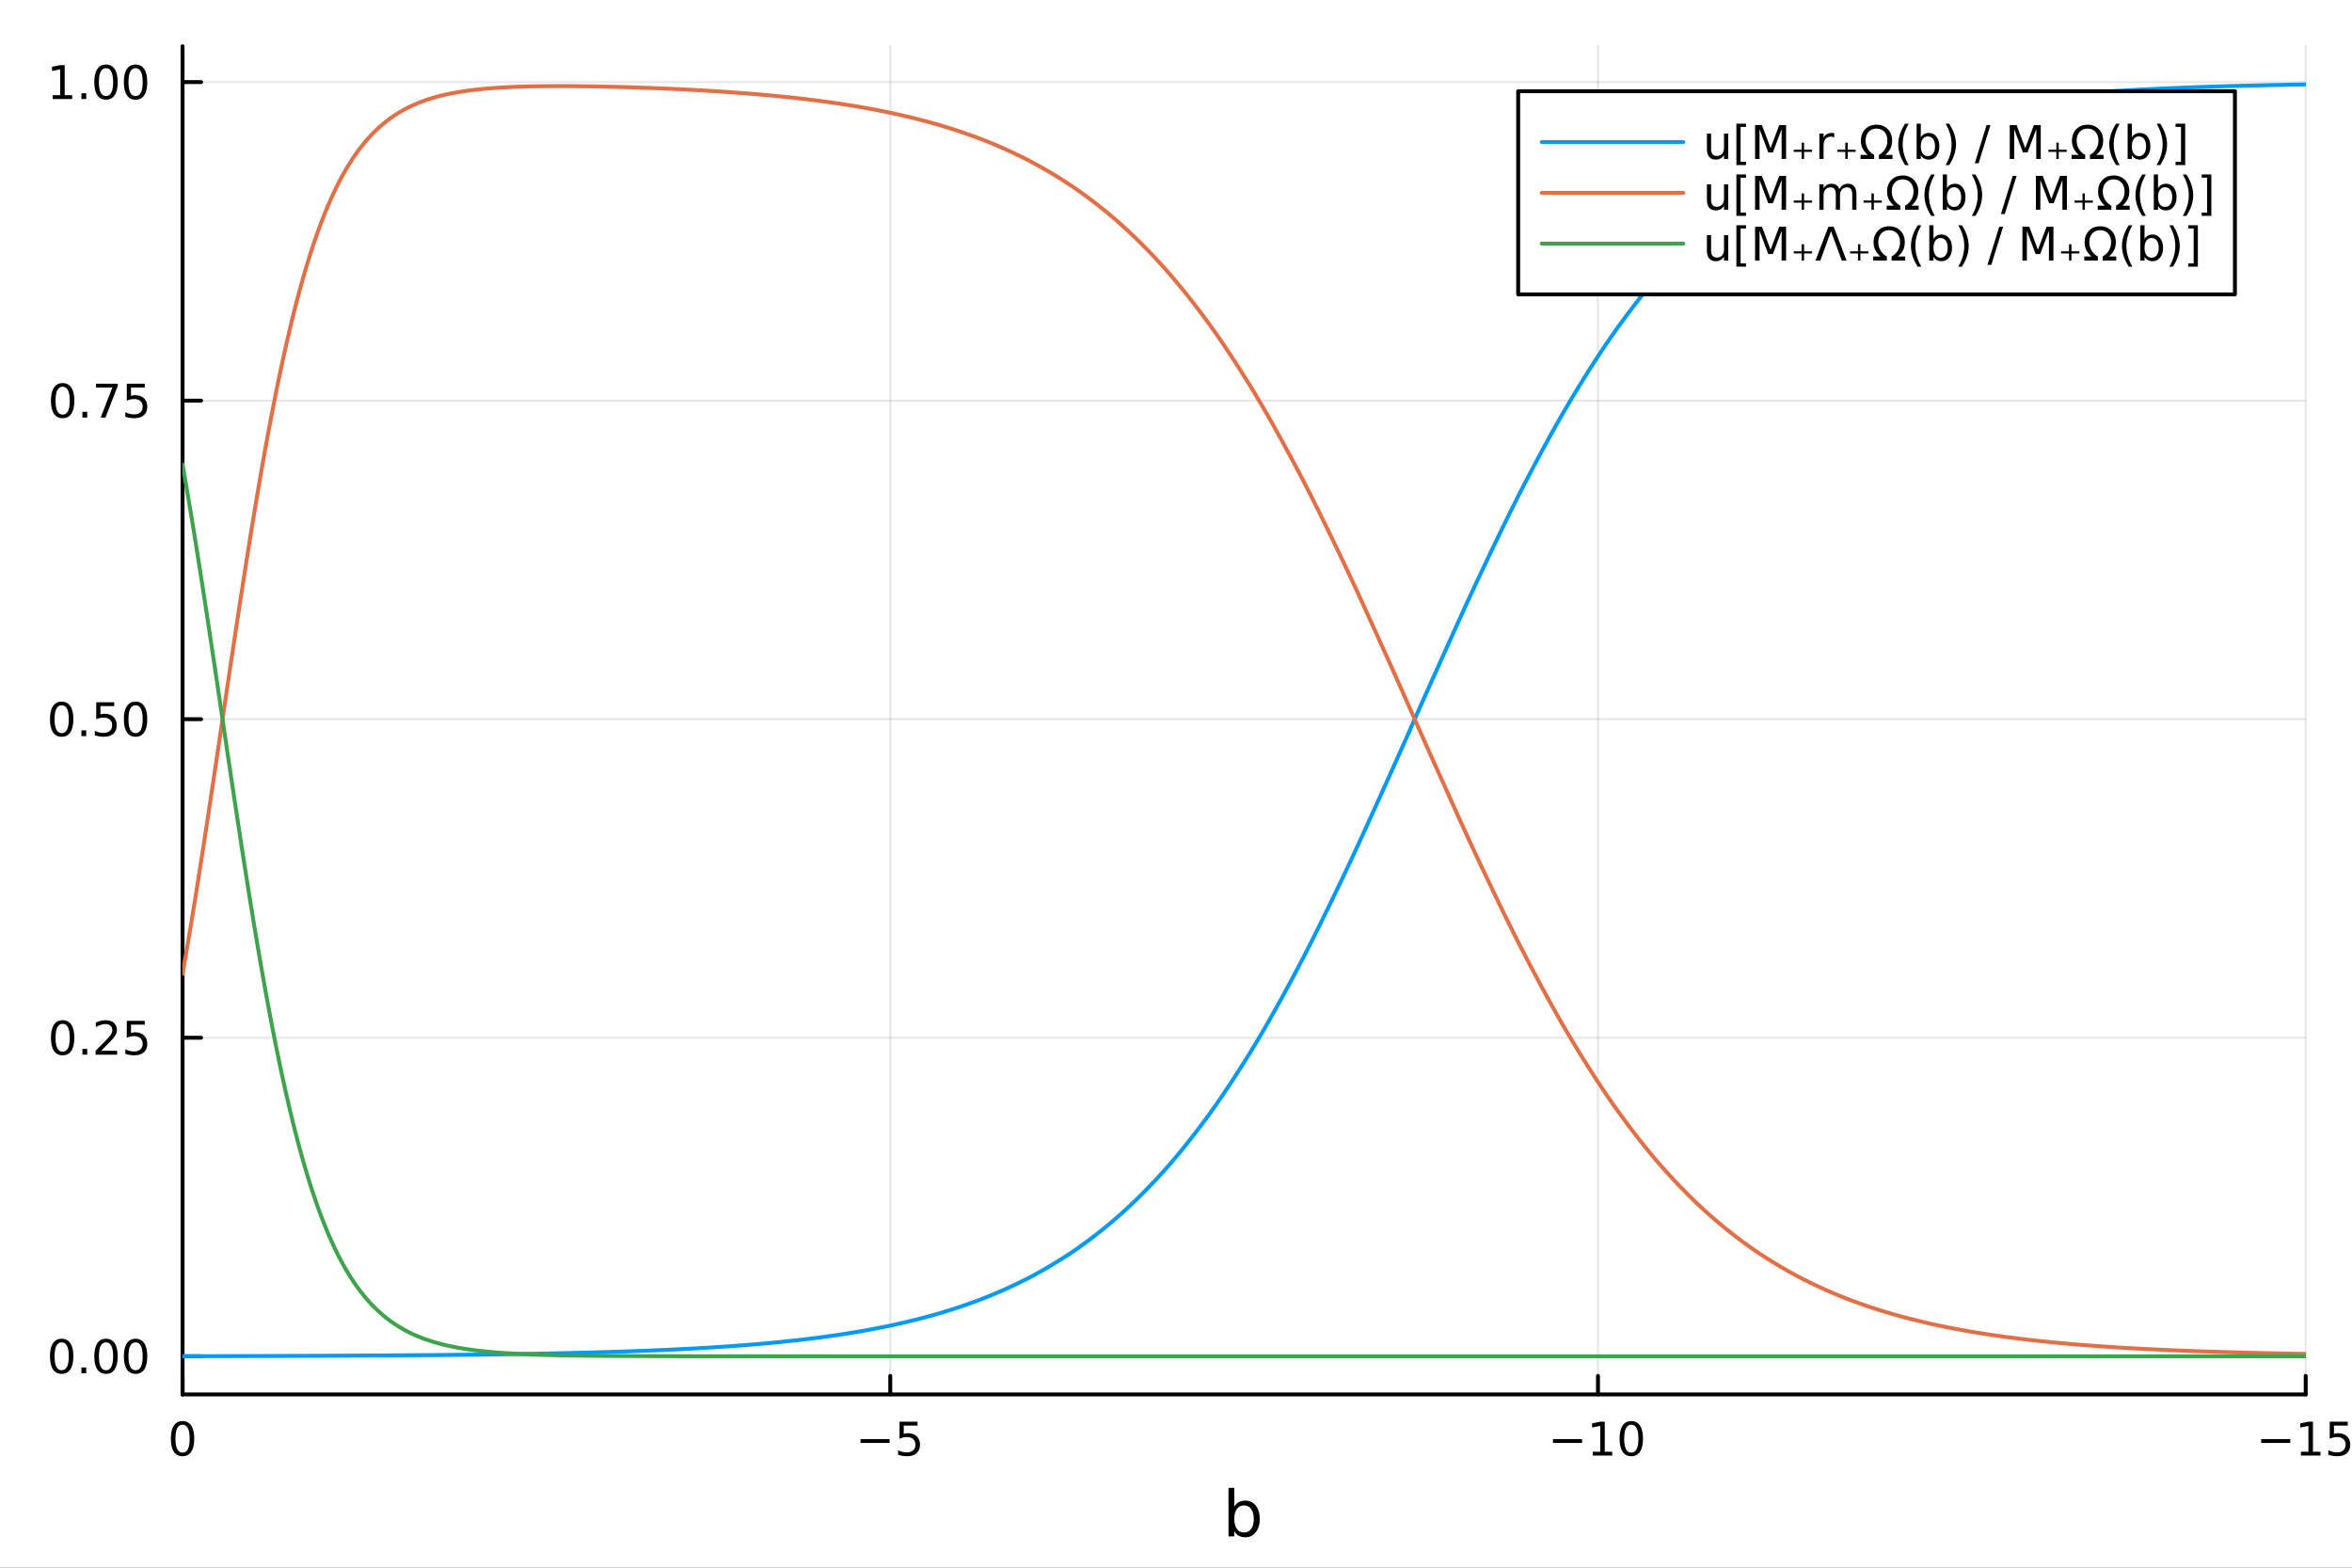 <?xml version="1.0" encoding="utf-8"?>
<svg xmlns="http://www.w3.org/2000/svg" xmlns:xlink="http://www.w3.org/1999/xlink" width="600" height="400" viewBox="0 0 2400 1600">
<rect x="0" y="0" width="2400" height="1600" fill="#333333" stroke="none"/>
<defs>
  <clipPath id="clip360">
    <rect x="0" y="0" width="2400" height="1600"/>
  </clipPath>
</defs>
<path clip-path="url(#clip360)" d="M0 1600 L2400 1600 L2400 0 L0 0  Z" fill="#ffffff" fill-rule="evenodd" fill-opacity="1"/>
<defs>
  <clipPath id="clip361">
    <rect x="480" y="0" width="1681" height="1600"/>
  </clipPath>
</defs>
<path clip-path="url(#clip360)" d="M186.274 1423.18 L2352.76 1423.18 L2352.76 47.244 L186.274 47.244  Z" fill="#ffffff" fill-rule="evenodd" fill-opacity="1"/>
<defs>
  <clipPath id="clip362">
    <rect x="186" y="47" width="2167" height="1377"/>
  </clipPath>
</defs>
<polyline clip-path="url(#clip362)" style="stroke:#000000; stroke-linecap:round; stroke-linejoin:round; stroke-width:2; stroke-opacity:0.1; fill:none" points="2352.76,1423.18 2352.76,47.244 "/>
<polyline clip-path="url(#clip362)" style="stroke:#000000; stroke-linecap:round; stroke-linejoin:round; stroke-width:2; stroke-opacity:0.1; fill:none" points="1630.6,1423.18 1630.6,47.244 "/>
<polyline clip-path="url(#clip362)" style="stroke:#000000; stroke-linecap:round; stroke-linejoin:round; stroke-width:2; stroke-opacity:0.1; fill:none" points="908.435,1423.18 908.435,47.244 "/>
<polyline clip-path="url(#clip362)" style="stroke:#000000; stroke-linecap:round; stroke-linejoin:round; stroke-width:2; stroke-opacity:0.1; fill:none" points="186.274,1423.18 186.274,47.244 "/>
<polyline clip-path="url(#clip362)" style="stroke:#000000; stroke-linecap:round; stroke-linejoin:round; stroke-width:2; stroke-opacity:0.1; fill:none" points="2352.76,1384.24 186.274,1384.24 "/>
<polyline clip-path="url(#clip362)" style="stroke:#000000; stroke-linecap:round; stroke-linejoin:round; stroke-width:2; stroke-opacity:0.1; fill:none" points="2352.76,1059.12 186.274,1059.12 "/>
<polyline clip-path="url(#clip362)" style="stroke:#000000; stroke-linecap:round; stroke-linejoin:round; stroke-width:2; stroke-opacity:0.1; fill:none" points="2352.76,734.007 186.274,734.007 "/>
<polyline clip-path="url(#clip362)" style="stroke:#000000; stroke-linecap:round; stroke-linejoin:round; stroke-width:2; stroke-opacity:0.1; fill:none" points="2352.76,408.891 186.274,408.891 "/>
<polyline clip-path="url(#clip362)" style="stroke:#000000; stroke-linecap:round; stroke-linejoin:round; stroke-width:2; stroke-opacity:0.1; fill:none" points="2352.76,83.776 186.274,83.776 "/>
<polyline clip-path="url(#clip360)" style="stroke:#000000; stroke-linecap:round; stroke-linejoin:round; stroke-width:4; stroke-opacity:1; fill:none" points="2352.76,1423.18 186.274,1423.18 "/>
<polyline clip-path="url(#clip360)" style="stroke:#000000; stroke-linecap:round; stroke-linejoin:round; stroke-width:4; stroke-opacity:1; fill:none" points="2352.76,1423.18 2352.76,1404.28 "/>
<polyline clip-path="url(#clip360)" style="stroke:#000000; stroke-linecap:round; stroke-linejoin:round; stroke-width:4; stroke-opacity:1; fill:none" points="1630.6,1423.18 1630.6,1404.28 "/>
<polyline clip-path="url(#clip360)" style="stroke:#000000; stroke-linecap:round; stroke-linejoin:round; stroke-width:4; stroke-opacity:1; fill:none" points="908.435,1423.18 908.435,1404.28 "/>
<polyline clip-path="url(#clip360)" style="stroke:#000000; stroke-linecap:round; stroke-linejoin:round; stroke-width:4; stroke-opacity:1; fill:none" points="186.274,1423.18 186.274,1404.28 "/>
<path clip-path="url(#clip360)" d="M2307.32 1468.75 L2336.99 1468.75 L2336.99 1472.69 L2307.32 1472.69 L2307.32 1468.75 Z" fill="#000000" fill-rule="nonzero" fill-opacity="1" /><path clip-path="url(#clip360)" d="M2347.89 1481.64 L2355.53 1481.64 L2355.53 1455.28 L2347.22 1456.95 L2347.22 1452.69 L2355.49 1451.02 L2360.16 1451.02 L2360.16 1481.64 L2367.8 1481.64 L2367.8 1485.58 L2347.89 1485.58 L2347.89 1481.64 Z" fill="#000000" fill-rule="nonzero" fill-opacity="1" /><path clip-path="url(#clip360)" d="M2377.29 1451.02 L2395.65 1451.02 L2395.65 1454.96 L2381.58 1454.96 L2381.58 1463.43 Q2382.59 1463.08 2383.61 1462.92 Q2384.63 1462.73 2385.65 1462.73 Q2391.44 1462.73 2394.82 1465.9 Q2398.2 1469.08 2398.2 1474.49 Q2398.2 1480.07 2394.72 1483.17 Q2391.25 1486.25 2384.93 1486.25 Q2382.76 1486.25 2380.49 1485.88 Q2378.24 1485.51 2375.83 1484.77 L2375.83 1480.07 Q2377.92 1481.2 2380.14 1481.76 Q2382.36 1482.32 2384.84 1482.32 Q2388.84 1482.32 2391.18 1480.21 Q2393.52 1478.1 2393.52 1474.49 Q2393.52 1470.88 2391.18 1468.77 Q2388.84 1466.67 2384.84 1466.67 Q2382.96 1466.67 2381.09 1467.08 Q2379.24 1467.5 2377.29 1468.38 L2377.29 1451.02 Z" fill="#000000" fill-rule="nonzero" fill-opacity="1" /><path clip-path="url(#clip360)" d="M1584.66 1468.75 L1614.33 1468.75 L1614.33 1472.69 L1584.66 1472.69 L1584.66 1468.75 Z" fill="#000000" fill-rule="nonzero" fill-opacity="1" /><path clip-path="url(#clip360)" d="M1625.24 1481.64 L1632.88 1481.64 L1632.88 1455.28 L1624.57 1456.95 L1624.57 1452.69 L1632.83 1451.02 L1637.5 1451.02 L1637.5 1481.64 L1645.14 1481.64 L1645.14 1485.58 L1625.24 1485.58 L1625.24 1481.64 Z" fill="#000000" fill-rule="nonzero" fill-opacity="1" /><path clip-path="url(#clip360)" d="M1664.59 1454.1 Q1660.98 1454.1 1659.15 1457.66 Q1657.34 1461.2 1657.34 1468.33 Q1657.34 1475.44 1659.15 1479.01 Q1660.98 1482.55 1664.59 1482.55 Q1668.22 1482.55 1670.03 1479.01 Q1671.86 1475.44 1671.86 1468.33 Q1671.86 1461.2 1670.03 1457.66 Q1668.22 1454.1 1664.59 1454.1 M1664.59 1450.39 Q1670.4 1450.39 1673.45 1455 Q1676.53 1459.58 1676.53 1468.33 Q1676.53 1477.06 1673.45 1481.67 Q1670.4 1486.25 1664.59 1486.25 Q1658.78 1486.25 1655.7 1481.67 Q1652.64 1477.06 1652.64 1468.33 Q1652.64 1459.58 1655.7 1455 Q1658.78 1450.39 1664.59 1450.39 Z" fill="#000000" fill-rule="nonzero" fill-opacity="1" /><path clip-path="url(#clip360)" d="M878.076 1468.75 L907.752 1468.75 L907.752 1472.69 L878.076 1472.69 L878.076 1468.75 Z" fill="#000000" fill-rule="nonzero" fill-opacity="1" /><path clip-path="url(#clip360)" d="M917.891 1451.02 L936.247 1451.02 L936.247 1454.96 L922.173 1454.96 L922.173 1463.43 Q923.192 1463.08 924.21 1462.92 Q925.229 1462.73 926.247 1462.73 Q932.034 1462.73 935.414 1465.9 Q938.793 1469.08 938.793 1474.49 Q938.793 1480.07 935.321 1483.17 Q931.849 1486.25 925.529 1486.25 Q923.354 1486.25 921.085 1485.88 Q918.84 1485.51 916.432 1484.77 L916.432 1480.07 Q918.516 1481.2 920.738 1481.76 Q922.96 1482.32 925.437 1482.32 Q929.441 1482.32 931.779 1480.21 Q934.117 1478.1 934.117 1474.49 Q934.117 1470.88 931.779 1468.77 Q929.441 1466.67 925.437 1466.67 Q923.562 1466.67 921.687 1467.08 Q919.835 1467.5 917.891 1468.38 L917.891 1451.02 Z" fill="#000000" fill-rule="nonzero" fill-opacity="1" /><path clip-path="url(#clip360)" d="M186.274 1454.1 Q182.663 1454.1 180.834 1457.66 Q179.029 1461.2 179.029 1468.33 Q179.029 1475.44 180.834 1479.01 Q182.663 1482.55 186.274 1482.55 Q189.908 1482.55 191.714 1479.01 Q193.542 1475.44 193.542 1468.33 Q193.542 1461.2 191.714 1457.66 Q189.908 1454.1 186.274 1454.1 M186.274 1450.39 Q192.084 1450.39 195.14 1455 Q198.218 1459.58 198.218 1468.33 Q198.218 1477.06 195.14 1481.67 Q192.084 1486.25 186.274 1486.25 Q180.464 1486.25 177.385 1481.67 Q174.33 1477.06 174.33 1468.33 Q174.33 1459.58 177.385 1455 Q180.464 1450.39 186.274 1450.39 Z" fill="#000000" fill-rule="nonzero" fill-opacity="1" /><path clip-path="url(#clip360)" d="M1279.38 1550.25 Q1279.38 1543.79 1276.71 1540.13 Q1274.07 1536.44 1269.42 1536.44 Q1264.77 1536.44 1262.1 1540.13 Q1259.46 1543.79 1259.46 1550.25 Q1259.46 1556.71 1262.1 1560.4 Q1264.77 1564.07 1269.42 1564.07 Q1274.07 1564.07 1276.71 1560.4 Q1279.38 1556.71 1279.38 1550.25 M1259.46 1537.81 Q1261.3 1534.62 1264.1 1533.1 Q1266.94 1531.54 1270.85 1531.54 Q1277.34 1531.54 1281.39 1536.69 Q1285.46 1541.85 1285.46 1550.25 Q1285.46 1558.65 1281.39 1563.81 Q1277.34 1568.97 1270.85 1568.97 Q1266.94 1568.97 1264.1 1567.44 Q1261.3 1565.88 1259.46 1562.7 L1259.46 1568.04 L1253.57 1568.04 L1253.57 1518.52 L1259.46 1518.52 L1259.46 1537.81 Z" fill="#000000" fill-rule="nonzero" fill-opacity="1" /><polyline clip-path="url(#clip360)" style="stroke:#000000; stroke-linecap:round; stroke-linejoin:round; stroke-width:4; stroke-opacity:1; fill:none" points="186.274,1423.18 186.274,47.244 "/>
<polyline clip-path="url(#clip360)" style="stroke:#000000; stroke-linecap:round; stroke-linejoin:round; stroke-width:4; stroke-opacity:1; fill:none" points="186.274,1384.24 205.172,1384.24 "/>
<polyline clip-path="url(#clip360)" style="stroke:#000000; stroke-linecap:round; stroke-linejoin:round; stroke-width:4; stroke-opacity:1; fill:none" points="186.274,1059.12 205.172,1059.12 "/>
<polyline clip-path="url(#clip360)" style="stroke:#000000; stroke-linecap:round; stroke-linejoin:round; stroke-width:4; stroke-opacity:1; fill:none" points="186.274,734.007 205.172,734.007 "/>
<polyline clip-path="url(#clip360)" style="stroke:#000000; stroke-linecap:round; stroke-linejoin:round; stroke-width:4; stroke-opacity:1; fill:none" points="186.274,408.891 205.172,408.891 "/>
<polyline clip-path="url(#clip360)" style="stroke:#000000; stroke-linecap:round; stroke-linejoin:round; stroke-width:4; stroke-opacity:1; fill:none" points="186.274,83.776 205.172,83.776 "/>
<path clip-path="url(#clip360)" d="M62.937 1370.04 Q59.325 1370.04 57.497 1373.6 Q55.691 1377.14 55.691 1384.27 Q55.691 1391.38 57.497 1394.94 Q59.325 1398.49 62.937 1398.49 Q66.571 1398.49 68.376 1394.94 Q70.205 1391.38 70.205 1384.27 Q70.205 1377.14 68.376 1373.6 Q66.571 1370.04 62.937 1370.04 M62.937 1366.33 Q68.747 1366.33 71.802 1370.94 Q74.881 1375.52 74.881 1384.27 Q74.881 1393 71.802 1397.61 Q68.747 1402.19 62.937 1402.19 Q57.126 1402.19 54.048 1397.61 Q50.992 1393 50.992 1384.27 Q50.992 1375.52 54.048 1370.94 Q57.126 1366.33 62.937 1366.33 Z" fill="#000000" fill-rule="nonzero" fill-opacity="1" /><path clip-path="url(#clip360)" d="M83.098 1395.64 L87.983 1395.64 L87.983 1401.52 L83.098 1401.52 L83.098 1395.64 Z" fill="#000000" fill-rule="nonzero" fill-opacity="1" /><path clip-path="url(#clip360)" d="M108.168 1370.04 Q104.557 1370.04 102.728 1373.6 Q100.922 1377.14 100.922 1384.27 Q100.922 1391.38 102.728 1394.94 Q104.557 1398.49 108.168 1398.49 Q111.802 1398.49 113.608 1394.94 Q115.436 1391.38 115.436 1384.27 Q115.436 1377.14 113.608 1373.6 Q111.802 1370.04 108.168 1370.04 M108.168 1366.33 Q113.978 1366.33 117.033 1370.94 Q120.112 1375.52 120.112 1384.27 Q120.112 1393 117.033 1397.61 Q113.978 1402.19 108.168 1402.19 Q102.358 1402.19 99.279 1397.61 Q96.223 1393 96.223 1384.27 Q96.223 1375.52 99.279 1370.94 Q102.358 1366.33 108.168 1366.33 Z" fill="#000000" fill-rule="nonzero" fill-opacity="1" /><path clip-path="url(#clip360)" d="M138.33 1370.04 Q134.719 1370.04 132.89 1373.6 Q131.084 1377.14 131.084 1384.27 Q131.084 1391.38 132.89 1394.94 Q134.719 1398.49 138.33 1398.49 Q141.964 1398.49 143.769 1394.94 Q145.598 1391.38 145.598 1384.27 Q145.598 1377.14 143.769 1373.6 Q141.964 1370.04 138.33 1370.04 M138.33 1366.33 Q144.14 1366.33 147.195 1370.94 Q150.274 1375.52 150.274 1384.27 Q150.274 1393 147.195 1397.61 Q144.14 1402.19 138.33 1402.19 Q132.519 1402.19 129.441 1397.61 Q126.385 1393 126.385 1384.27 Q126.385 1375.52 129.441 1370.94 Q132.519 1366.33 138.33 1366.33 Z" fill="#000000" fill-rule="nonzero" fill-opacity="1" /><path clip-path="url(#clip360)" d="M63.932 1044.92 Q60.321 1044.92 58.492 1048.49 Q56.687 1052.03 56.687 1059.16 Q56.687 1066.26 58.492 1069.83 Q60.321 1073.37 63.932 1073.37 Q67.566 1073.37 69.372 1069.83 Q71.2 1066.26 71.2 1059.16 Q71.2 1052.03 69.372 1048.49 Q67.566 1044.92 63.932 1044.92 M63.932 1041.22 Q69.742 1041.22 72.798 1045.82 Q75.876 1050.41 75.876 1059.16 Q75.876 1067.88 72.798 1072.49 Q69.742 1077.07 63.932 1077.07 Q58.122 1077.07 55.043 1072.49 Q51.987 1067.88 51.987 1059.16 Q51.987 1050.41 55.043 1045.82 Q58.122 1041.22 63.932 1041.22 Z" fill="#000000" fill-rule="nonzero" fill-opacity="1" /><path clip-path="url(#clip360)" d="M84.094 1070.52 L88.978 1070.52 L88.978 1076.4 L84.094 1076.4 L84.094 1070.52 Z" fill="#000000" fill-rule="nonzero" fill-opacity="1" /><path clip-path="url(#clip360)" d="M103.191 1072.47 L119.51 1072.47 L119.51 1076.4 L97.566 1076.4 L97.566 1072.47 Q100.228 1069.71 104.811 1065.08 Q109.418 1060.43 110.598 1059.09 Q112.844 1056.56 113.723 1054.83 Q114.626 1053.07 114.626 1051.38 Q114.626 1048.62 112.682 1046.89 Q110.76 1045.15 107.658 1045.15 Q105.459 1045.15 103.006 1045.92 Q100.575 1046.68 97.797 1048.23 L97.797 1043.51 Q100.621 1042.38 103.075 1041.8 Q105.529 1041.22 107.566 1041.22 Q112.936 1041.22 116.131 1043.9 Q119.325 1046.59 119.325 1051.08 Q119.325 1053.21 118.515 1055.13 Q117.728 1057.03 115.621 1059.62 Q115.043 1060.29 111.941 1063.51 Q108.839 1066.7 103.191 1072.47 Z" fill="#000000" fill-rule="nonzero" fill-opacity="1" /><path clip-path="url(#clip360)" d="M129.371 1041.84 L147.728 1041.84 L147.728 1045.78 L133.654 1045.78 L133.654 1054.25 Q134.672 1053.9 135.691 1053.74 Q136.709 1053.56 137.728 1053.56 Q143.515 1053.56 146.894 1056.73 Q150.274 1059.9 150.274 1065.31 Q150.274 1070.89 146.802 1074 Q143.33 1077.07 137.01 1077.07 Q134.834 1077.07 132.566 1076.7 Q130.32 1076.33 127.913 1075.59 L127.913 1070.89 Q129.996 1072.03 132.219 1072.58 Q134.441 1073.14 136.918 1073.14 Q140.922 1073.14 143.26 1071.03 Q145.598 1068.93 145.598 1065.31 Q145.598 1061.7 143.26 1059.6 Q140.922 1057.49 136.918 1057.49 Q135.043 1057.49 133.168 1057.91 Q131.316 1058.32 129.371 1059.2 L129.371 1041.84 Z" fill="#000000" fill-rule="nonzero" fill-opacity="1" /><path clip-path="url(#clip360)" d="M62.937 719.806 Q59.325 719.806 57.497 723.37 Q55.691 726.912 55.691 734.042 Q55.691 741.148 57.497 744.713 Q59.325 748.255 62.937 748.255 Q66.571 748.255 68.376 744.713 Q70.205 741.148 70.205 734.042 Q70.205 726.912 68.376 723.37 Q66.571 719.806 62.937 719.806 M62.937 716.102 Q68.747 716.102 71.802 720.708 Q74.881 725.292 74.881 734.042 Q74.881 742.768 71.802 747.375 Q68.747 751.958 62.937 751.958 Q57.126 751.958 54.048 747.375 Q50.992 742.768 50.992 734.042 Q50.992 725.292 54.048 720.708 Q57.126 716.102 62.937 716.102 Z" fill="#000000" fill-rule="nonzero" fill-opacity="1" /><path clip-path="url(#clip360)" d="M83.098 745.407 L87.983 745.407 L87.983 751.287 L83.098 751.287 L83.098 745.407 Z" fill="#000000" fill-rule="nonzero" fill-opacity="1" /><path clip-path="url(#clip360)" d="M98.214 716.727 L116.57 716.727 L116.57 720.662 L102.496 720.662 L102.496 729.134 Q103.515 728.787 104.534 728.625 Q105.552 728.44 106.571 728.44 Q112.358 728.44 115.737 731.611 Q119.117 734.782 119.117 740.199 Q119.117 745.778 115.645 748.88 Q112.172 751.958 105.853 751.958 Q103.677 751.958 101.409 751.588 Q99.163 751.217 96.756 750.477 L96.756 745.778 Q98.839 746.912 101.061 747.468 Q103.284 748.023 105.76 748.023 Q109.765 748.023 112.103 745.917 Q114.441 743.81 114.441 740.199 Q114.441 736.588 112.103 734.481 Q109.765 732.375 105.76 732.375 Q103.885 732.375 102.01 732.792 Q100.159 733.208 98.214 734.088 L98.214 716.727 Z" fill="#000000" fill-rule="nonzero" fill-opacity="1" /><path clip-path="url(#clip360)" d="M138.33 719.806 Q134.719 719.806 132.89 723.37 Q131.084 726.912 131.084 734.042 Q131.084 741.148 132.89 744.713 Q134.719 748.255 138.33 748.255 Q141.964 748.255 143.769 744.713 Q145.598 741.148 145.598 734.042 Q145.598 726.912 143.769 723.37 Q141.964 719.806 138.33 719.806 M138.33 716.102 Q144.14 716.102 147.195 720.708 Q150.274 725.292 150.274 734.042 Q150.274 742.768 147.195 747.375 Q144.14 751.958 138.33 751.958 Q132.519 751.958 129.441 747.375 Q126.385 742.768 126.385 734.042 Q126.385 725.292 129.441 720.708 Q132.519 716.102 138.33 716.102 Z" fill="#000000" fill-rule="nonzero" fill-opacity="1" /><path clip-path="url(#clip360)" d="M63.932 394.69 Q60.321 394.69 58.492 398.255 Q56.687 401.796 56.687 408.926 Q56.687 416.032 58.492 419.597 Q60.321 423.139 63.932 423.139 Q67.566 423.139 69.372 419.597 Q71.2 416.032 71.2 408.926 Q71.2 401.796 69.372 398.255 Q67.566 394.69 63.932 394.69 M63.932 390.986 Q69.742 390.986 72.798 395.593 Q75.876 400.176 75.876 408.926 Q75.876 417.653 72.798 422.259 Q69.742 426.843 63.932 426.843 Q58.122 426.843 55.043 422.259 Q51.987 417.653 51.987 408.926 Q51.987 400.176 55.043 395.593 Q58.122 390.986 63.932 390.986 Z" fill="#000000" fill-rule="nonzero" fill-opacity="1" /><path clip-path="url(#clip360)" d="M84.094 420.292 L88.978 420.292 L88.978 426.171 L84.094 426.171 L84.094 420.292 Z" fill="#000000" fill-rule="nonzero" fill-opacity="1" /><path clip-path="url(#clip360)" d="M97.983 391.611 L120.205 391.611 L120.205 393.602 L107.658 426.171 L102.774 426.171 L114.58 395.546 L97.983 395.546 L97.983 391.611 Z" fill="#000000" fill-rule="nonzero" fill-opacity="1" /><path clip-path="url(#clip360)" d="M129.371 391.611 L147.728 391.611 L147.728 395.546 L133.654 395.546 L133.654 404.019 Q134.672 403.671 135.691 403.509 Q136.709 403.324 137.728 403.324 Q143.515 403.324 146.894 406.495 Q150.274 409.667 150.274 415.083 Q150.274 420.662 146.802 423.764 Q143.33 426.843 137.01 426.843 Q134.834 426.843 132.566 426.472 Q130.32 426.102 127.913 425.361 L127.913 420.662 Q129.996 421.796 132.219 422.352 Q134.441 422.907 136.918 422.907 Q140.922 422.907 143.26 420.801 Q145.598 418.694 145.598 415.083 Q145.598 411.472 143.26 409.366 Q140.922 407.259 136.918 407.259 Q135.043 407.259 133.168 407.676 Q131.316 408.093 129.371 408.972 L129.371 391.611 Z" fill="#000000" fill-rule="nonzero" fill-opacity="1" /><path clip-path="url(#clip360)" d="M53.747 97.12 L61.386 97.12 L61.386 70.755 L53.075 72.421 L53.075 68.162 L61.339 66.496 L66.015 66.496 L66.015 97.12 L73.654 97.12 L73.654 101.056 L53.747 101.056 L53.747 97.12 Z" fill="#000000" fill-rule="nonzero" fill-opacity="1" /><path clip-path="url(#clip360)" d="M83.098 95.176 L87.983 95.176 L87.983 101.056 L83.098 101.056 L83.098 95.176 Z" fill="#000000" fill-rule="nonzero" fill-opacity="1" /><path clip-path="url(#clip360)" d="M108.168 69.574 Q104.557 69.574 102.728 73.139 Q100.922 76.681 100.922 83.81 Q100.922 90.917 102.728 94.482 Q104.557 98.023 108.168 98.023 Q111.802 98.023 113.608 94.482 Q115.436 90.917 115.436 83.81 Q115.436 76.681 113.608 73.139 Q111.802 69.574 108.168 69.574 M108.168 65.871 Q113.978 65.871 117.033 70.477 Q120.112 75.06 120.112 83.81 Q120.112 92.537 117.033 97.144 Q113.978 101.727 108.168 101.727 Q102.358 101.727 99.279 97.144 Q96.223 92.537 96.223 83.81 Q96.223 75.06 99.279 70.477 Q102.358 65.871 108.168 65.871 Z" fill="#000000" fill-rule="nonzero" fill-opacity="1" /><path clip-path="url(#clip360)" d="M138.33 69.574 Q134.719 69.574 132.89 73.139 Q131.084 76.681 131.084 83.81 Q131.084 90.917 132.89 94.482 Q134.719 98.023 138.33 98.023 Q141.964 98.023 143.769 94.482 Q145.598 90.917 145.598 83.81 Q145.598 76.681 143.769 73.139 Q141.964 69.574 138.33 69.574 M138.33 65.871 Q144.14 65.871 147.195 70.477 Q150.274 75.06 150.274 83.81 Q150.274 92.537 147.195 97.144 Q144.14 101.727 138.33 101.727 Q132.519 101.727 129.441 97.144 Q126.385 92.537 126.385 83.81 Q126.385 75.06 129.441 70.477 Q132.519 65.871 138.33 65.871 Z" fill="#000000" fill-rule="nonzero" fill-opacity="1" /><polyline clip-path="url(#clip362)" style="stroke:#009af9; stroke-linecap:round; stroke-linejoin:round; stroke-width:4; stroke-opacity:1; fill:none" points="186.274,1384.17 188.443,1384.17 190.611,1384.17 192.78,1384.16 194.949,1384.16 197.117,1384.16 199.286,1384.15 201.455,1384.15 203.623,1384.15 205.792,1384.14 207.961,1384.14 210.129,1384.13 212.298,1384.13 214.466,1384.12 216.635,1384.12 218.804,1384.11 220.972,1384.11 223.141,1384.1 225.31,1384.1 227.478,1384.09 229.647,1384.09 231.816,1384.08 233.984,1384.08 236.153,1384.07 238.322,1384.06 240.49,1384.06 242.659,1384.05 244.828,1384.05 246.996,1384.04 249.165,1384.03 251.334,1384.03 253.502,1384.02 255.671,1384.01 257.839,1384.01 260.008,1384 262.177,1383.99 264.345,1383.98 266.514,1383.98 268.683,1383.97 270.851,1383.96 273.02,1383.95 275.189,1383.95 277.357,1383.94 279.526,1383.93 281.695,1383.92 283.863,1383.91 286.032,1383.9 288.201,1383.9 290.369,1383.89 292.538,1383.88 294.707,1383.87 296.875,1383.86 299.044,1383.85 301.212,1383.84 303.381,1383.83 305.55,1383.82 307.718,1383.82 309.887,1383.81 312.056,1383.8 314.224,1383.79 316.393,1383.78 318.562,1383.77 320.73,1383.76 322.899,1383.75 325.068,1383.74 327.236,1383.73 329.405,1383.72 331.574,1383.71 333.742,1383.7 335.911,1383.69 338.08,1383.67 340.248,1383.66 342.417,1383.65 344.585,1383.64 346.754,1383.63 348.923,1383.62 351.091,1383.61 353.26,1383.6 355.429,1383.58 357.597,1383.57 359.766,1383.56 361.935,1383.55 364.103,1383.54 366.272,1383.52 368.441,1383.51 370.609,1383.5 372.778,1383.49 374.947,1383.47 377.115,1383.46 379.284,1383.45 381.453,1383.43 383.621,1383.42 385.79,1383.41 387.959,1383.39 390.127,1383.38 392.296,1383.36 394.464,1383.35 396.633,1383.34 398.802,1383.32 400.97,1383.31 403.139,1383.29 405.308,1383.28 407.476,1383.26 409.645,1383.24 411.814,1383.23 413.982,1383.21 416.151,1383.2 418.32,1383.18 420.488,1383.16 422.657,1383.14 424.826,1383.13 426.994,1383.11 429.163,1383.09 431.332,1383.07 433.5,1383.06 435.669,1383.04 437.837,1383.02 440.006,1383 442.175,1382.98 444.343,1382.96 446.512,1382.94 448.681,1382.92 450.849,1382.9 453.018,1382.88 455.187,1382.86 457.355,1382.84 459.524,1382.81 461.693,1382.79 463.861,1382.77 466.03,1382.75 468.199,1382.72 470.367,1382.7 472.536,1382.68 474.705,1382.65 476.873,1382.63 479.042,1382.6 481.21,1382.58 483.379,1382.55 485.548,1382.53 487.716,1382.5 489.885,1382.48 492.054,1382.45 494.222,1382.42 496.391,1382.39 498.56,1382.36 500.728,1382.34 502.897,1382.31 505.066,1382.28 507.234,1382.25 509.403,1382.22 511.572,1382.19 513.74,1382.16 515.909,1382.12 518.078,1382.09 520.246,1382.06 522.415,1382.03 524.583,1381.99 526.752,1381.96 528.921,1381.92 531.089,1381.89 533.258,1381.85 535.427,1381.82 537.595,1381.78 539.764,1381.74 541.933,1381.7 544.101,1381.67 546.27,1381.63 548.439,1381.59 550.607,1381.55 552.776,1381.51 554.945,1381.47 557.113,1381.42 559.282,1381.38 561.451,1381.34 563.619,1381.29 565.788,1381.25 567.956,1381.2 570.125,1381.16 572.294,1381.11 574.462,1381.06 576.631,1381.02 578.8,1380.97 580.968,1380.92 583.137,1380.87 585.306,1380.82 587.474,1380.77 589.643,1380.71 591.812,1380.66 593.98,1380.61 596.149,1380.55 598.318,1380.5 600.486,1380.44 602.655,1380.38 604.824,1380.32 606.992,1380.26 609.161,1380.2 611.33,1380.14 613.498,1380.08 615.667,1380.02 617.835,1379.96 620.004,1379.89 622.173,1379.82 624.341,1379.76 626.51,1379.69 628.679,1379.62 630.847,1379.55 633.016,1379.48 635.185,1379.41 637.353,1379.34 639.522,1379.27 641.691,1379.19 643.859,1379.11 646.028,1379.04 648.197,1378.96 650.365,1378.88 652.534,1378.8 654.703,1378.72 656.871,1378.63 659.04,1378.55 661.208,1378.46 663.377,1378.37 665.546,1378.29 667.714,1378.2 669.883,1378.11 672.052,1378.01 674.22,1377.92 676.389,1377.83 678.558,1377.73 680.726,1377.63 682.895,1377.53 685.064,1377.43 687.232,1377.33 689.401,1377.23 691.57,1377.12 693.738,1377.01 695.907,1376.9 698.076,1376.79 700.244,1376.68 702.413,1376.57 704.581,1376.45 706.75,1376.33 708.919,1376.22 711.087,1376.09 713.256,1375.97 715.425,1375.85 717.593,1375.72 719.762,1375.6 721.931,1375.47 724.099,1375.34 726.268,1375.2 728.437,1375.07 730.605,1374.93 732.774,1374.79 734.943,1374.65 737.111,1374.5 739.28,1374.36 741.449,1374.21 743.617,1374.06 745.786,1373.9 747.954,1373.75 750.123,1373.59 752.292,1373.43 754.46,1373.27 756.629,1373.1 758.798,1372.94 760.966,1372.77 763.135,1372.6 765.304,1372.42 767.472,1372.25 769.641,1372.07 771.81,1371.89 773.978,1371.7 776.147,1371.51 778.316,1371.32 780.484,1371.13 782.653,1370.93 784.822,1370.73 786.99,1370.53 789.159,1370.32 791.328,1370.12 793.496,1369.9 795.665,1369.69 797.833,1369.47 800.002,1369.25 802.171,1369.03 804.339,1368.8 806.508,1368.57 808.677,1368.34 810.845,1368.1 813.014,1367.86 815.183,1367.62 817.351,1367.37 819.52,1367.12 821.689,1366.87 823.857,1366.61 826.026,1366.34 828.195,1366.07 830.363,1365.8 832.532,1365.53 834.701,1365.25 836.869,1364.96 839.038,1364.68 841.206,1364.38 843.375,1364.09 845.544,1363.79 847.712,1363.49 849.881,1363.18 852.05,1362.87 854.218,1362.55 856.387,1362.23 858.556,1361.9 860.724,1361.57 862.893,1361.24 865.062,1360.9 867.23,1360.55 869.399,1360.2 871.568,1359.84 873.736,1359.47 875.905,1359.11 878.074,1358.73 880.242,1358.35 882.411,1357.97 884.579,1357.58 886.748,1357.18 888.917,1356.78 891.085,1356.38 893.254,1355.97 895.423,1355.55 897.591,1355.13 899.76,1354.7 901.929,1354.27 904.097,1353.83 906.266,1353.38 908.435,1352.92 910.603,1352.46 912.772,1351.99 914.941,1351.52 917.109,1351.03 919.278,1350.54 921.447,1350.04 923.615,1349.54 925.784,1349.03 927.952,1348.51 930.121,1347.98 932.29,1347.45 934.458,1346.91 936.627,1346.36 938.796,1345.8 940.964,1345.24 943.133,1344.67 945.302,1344.1 947.47,1343.51 949.639,1342.92 951.808,1342.32 953.976,1341.71 956.145,1341.09 958.314,1340.45 960.482,1339.81 962.651,1339.16 964.82,1338.5 966.988,1337.83 969.157,1337.15 971.326,1336.47 973.494,1335.77 975.663,1335.06 977.831,1334.35 980,1333.62 982.169,1332.89 984.337,1332.14 986.506,1331.39 988.675,1330.63 990.843,1329.85 993.012,1329.07 995.181,1328.28 997.349,1327.47 999.518,1326.65 1001.69,1325.82 1003.86,1324.98 1006.02,1324.12 1008.19,1323.26 1010.36,1322.37 1012.53,1321.48 1014.7,1320.57 1016.87,1319.65 1019.04,1318.72 1021.2,1317.78 1023.37,1316.83 1025.54,1315.86 1027.71,1314.88 1029.88,1313.89 1032.05,1312.89 1034.22,1311.87 1036.39,1310.85 1038.55,1309.81 1040.72,1308.75 1042.89,1307.68 1045.06,1306.6 1047.23,1305.5 1049.4,1304.38 1051.57,1303.25 1053.73,1302.1 1055.9,1300.93 1058.07,1299.75 1060.24,1298.55 1062.41,1297.34 1064.58,1296.11 1066.75,1294.86 1068.91,1293.61 1071.08,1292.33 1073.25,1291.04 1075.42,1289.73 1077.59,1288.41 1079.76,1287.08 1081.93,1285.72 1084.1,1284.36 1086.26,1282.97 1088.43,1281.57 1090.6,1280.15 1092.77,1278.71 1094.94,1277.25 1097.11,1275.76 1099.28,1274.26 1101.44,1272.74 1103.61,1271.19 1105.78,1269.62 1107.95,1268.04 1110.12,1266.43 1112.29,1264.81 1114.46,1263.17 1116.63,1261.51 1118.79,1259.83 1120.96,1258.13 1123.13,1256.41 1125.3,1254.68 1127.47,1252.92 1129.64,1251.15 1131.81,1249.36 1133.97,1247.54 1136.14,1245.71 1138.31,1243.84 1140.48,1241.96 1142.65,1240.05 1144.82,1238.11 1146.99,1236.15 1149.15,1234.17 1151.32,1232.15 1153.49,1230.12 1155.66,1228.06 1157.83,1225.97 1160,1223.87 1162.17,1221.74 1164.34,1219.59 1166.5,1217.42 1168.67,1215.23 1170.84,1213.01 1173.01,1210.78 1175.18,1208.52 1177.35,1206.24 1179.52,1203.93 1181.68,1201.6 1183.85,1199.25 1186.02,1196.86 1188.19,1194.45 1190.36,1192.01 1192.53,1189.53 1194.7,1187.03 1196.87,1184.5 1199.03,1181.93 1201.2,1179.34 1203.37,1176.73 1205.54,1174.09 1207.71,1171.42 1209.88,1168.73 1212.05,1166.02 1214.21,1163.28 1216.38,1160.51 1218.55,1157.72 1220.72,1154.91 1222.89,1152.08 1225.06,1149.22 1227.23,1146.33 1229.39,1143.42 1231.56,1140.48 1233.73,1137.5 1235.9,1134.49 1238.07,1131.45 1240.24,1128.38 1242.41,1125.27 1244.58,1122.13 1246.74,1118.96 1248.91,1115.76 1251.08,1112.54 1253.25,1109.29 1255.42,1106.01 1257.59,1102.71 1259.76,1099.38 1261.92,1096.03 1264.09,1092.65 1266.26,1089.25 1268.43,1085.82 1270.6,1082.38 1272.77,1078.91 1274.94,1075.41 1277.11,1071.88 1279.27,1068.32 1281.44,1064.73 1283.61,1061.11 1285.78,1057.45 1287.95,1053.76 1290.12,1050.03 1292.29,1046.28 1294.45,1042.49 1296.62,1038.68 1298.79,1034.84 1300.96,1030.98 1303.13,1027.1 1305.3,1023.19 1307.47,1019.26 1309.63,1015.3 1311.8,1011.33 1313.97,1007.34 1316.14,1003.32 1318.31,999.293 1320.48,995.238 1322.65,991.16 1324.82,987.054 1326.98,982.921 1329.15,978.758 1331.32,974.565 1333.49,970.342 1335.66,966.088 1337.83,961.806 1340,957.496 1342.16,953.161 1344.33,948.803 1346.5,944.426 1348.67,940.033 1350.84,935.627 1353.01,931.2 1355.18,926.753 1357.35,922.291 1359.51,917.818 1361.68,913.333 1363.85,908.837 1366.02,904.328 1368.19,899.803 1370.36,895.26 1372.53,890.698 1374.69,886.114 1376.86,881.508 1379.03,876.878 1381.2,872.226 1383.37,867.551 1385.54,862.855 1387.71,858.14 1389.88,853.408 1392.04,848.663 1394.21,843.909 1396.38,839.148 1398.55,834.385 1400.72,829.609 1402.89,824.823 1405.06,820.034 1407.22,815.243 1409.39,810.452 1411.56,805.659 1413.73,800.864 1415.9,796.063 1418.07,791.254 1420.24,786.436 1422.4,781.606 1424.57,776.765 1426.74,771.91 1428.91,767.043 1431.08,762.165 1433.25,757.277 1435.42,752.381 1437.59,747.48 1439.75,742.578 1441.92,737.678 1444.09,732.784 1446.26,727.9 1448.43,723.013 1450.6,718.129 1452.77,713.254 1454.93,708.39 1457.1,703.537 1459.27,698.695 1461.44,693.861 1463.61,689.033 1465.78,684.209 1467.95,679.388 1470.12,674.566 1472.28,669.745 1474.45,664.922 1476.62,660.099 1478.79,655.277 1480.96,650.456 1483.13,645.641 1485.3,640.832 1487.46,636.035 1489.63,631.251 1491.8,626.486 1493.97,621.742 1496.14,617.006 1498.31,612.285 1500.48,607.584 1502.64,602.905 1504.81,598.249 1506.98,593.613 1509.15,588.997 1511.32,584.397 1513.49,579.812 1515.66,575.24 1517.83,570.68 1519.99,566.129 1522.16,561.589 1524.33,557.058 1526.5,552.54 1528.67,548.034 1530.84,543.543 1533.01,539.07 1535.17,534.617 1537.34,530.188 1539.51,525.787 1541.68,521.414 1543.85,517.059 1546.02,512.729 1548.19,508.426 1550.36,504.154 1552.52,499.912 1554.69,495.699 1556.86,491.512 1559.03,487.35 1561.2,483.21 1563.37,479.09 1565.54,474.99 1567.7,470.908 1569.87,466.844 1572.04,462.798 1574.21,458.771 1576.38,454.764 1578.55,450.779 1580.72,446.819 1582.88,442.885 1585.05,438.981 1587.22,435.109 1589.39,431.27 1591.56,427.455 1593.73,423.669 1595.9,419.916 1598.07,416.196 1600.23,412.51 1602.4,408.857 1604.57,405.233 1606.74,401.638 1608.91,398.07 1611.08,394.526 1613.25,391.005 1615.41,387.506 1617.58,384.03 1619.75,380.575 1621.92,377.143 1624.09,373.735 1626.26,370.353 1628.43,366.997 1630.6,363.669 1632.76,360.373 1634.93,357.111 1637.1,353.881 1639.27,350.678 1641.44,347.505 1643.61,344.365 1645.78,341.258 1647.94,338.185 1650.11,335.144 1652.28,332.133 1654.45,329.15 1656.62,326.195 1658.79,323.264 1660.96,320.358 1663.13,317.474 1665.29,314.614 1667.46,311.776 1669.63,308.961 1671.8,306.17 1673.97,303.404 1676.14,300.664 1678.31,297.952 1680.47,295.27 1682.64,292.619 1684.81,289.998 1686.98,287.403 1689.15,284.836 1691.32,282.299 1693.49,279.793 1695.65,277.317 1697.82,274.87 1699.99,272.452 1702.16,270.059 1704.33,267.691 1706.5,265.347 1708.67,263.024 1710.84,260.724 1713,258.444 1715.17,256.185 1717.34,253.948 1719.51,251.732 1721.68,249.539 1723.85,247.37 1726.02,245.225 1728.18,243.106 1730.35,241.014 1732.52,238.949 1734.69,236.906 1736.86,234.888 1739.03,232.896 1741.2,230.93 1743.37,228.99 1745.53,227.076 1747.7,225.185 1749.87,223.316 1752.04,221.469 1754.21,219.642 1756.38,217.834 1758.55,216.045 1760.71,214.274 1762.88,212.521 1765.05,210.787 1767.22,209.071 1769.39,207.374 1771.56,205.697 1773.73,204.041 1775.89,202.406 1778.06,200.794 1780.23,199.204 1782.4,197.632 1784.57,196.081 1786.74,194.551 1788.91,193.043 1791.08,191.556 1793.24,190.089 1795.41,188.642 1797.58,187.213 1799.75,185.802 1801.92,184.407 1804.09,183.029 1806.26,181.665 1808.42,180.316 1810.59,178.983 1812.76,177.664 1814.93,176.36 1817.1,175.072 1819.27,173.8 1821.44,172.544 1823.61,171.305 1825.77,170.085 1827.94,168.882 1830.11,167.694 1832.28,166.522 1834.45,165.367 1836.62,164.229 1838.79,163.108 1840.95,162.004 1843.12,160.914 1845.29,159.839 1847.46,158.778 1849.63,157.73 1851.8,156.694 1853.97,155.671 1856.13,154.66 1858.3,153.66 1860.47,152.672 1862.64,151.695 1864.81,150.731 1866.98,149.78 1869.15,148.841 1871.32,147.916 1873.48,147.004 1875.65,146.107 1877.82,145.221 1879.99,144.347 1882.16,143.486 1884.33,142.639 1886.5,141.804 1888.66,140.982 1890.83,140.172 1893,139.373 1895.17,138.585 1897.34,137.806 1899.51,137.038 1901.68,136.278 1903.85,135.528 1906.01,134.787 1908.18,134.055 1910.35,133.332 1912.52,132.618 1914.69,131.914 1916.86,131.22 1919.03,130.535 1921.19,129.862 1923.36,129.199 1925.53,128.544 1927.7,127.899 1929.87,127.264 1932.04,126.639 1934.21,126.023 1936.37,125.417 1938.54,124.82 1940.71,124.232 1942.88,123.651 1945.05,123.078 1947.22,122.513 1949.39,121.954 1951.56,121.402 1953.72,120.858 1955.89,120.32 1958.06,119.788 1960.23,119.264 1962.4,118.747 1964.57,118.237 1966.74,117.735 1968.9,117.241 1971.07,116.755 1973.24,116.275 1975.41,115.802 1977.58,115.337 1979.75,114.879 1981.92,114.428 1984.09,113.984 1986.25,113.547 1988.42,113.117 1990.59,112.692 1992.76,112.273 1994.93,111.859 1997.1,111.451 1999.27,111.048 2001.43,110.65 2003.6,110.257 2005.77,109.869 2007.94,109.486 2010.11,109.109 2012.28,108.737 2014.45,108.37 2016.62,108.01 2018.78,107.655 2020.95,107.305 2023.12,106.961 2025.29,106.621 2027.46,106.287 2029.63,105.959 2031.8,105.636 2033.96,105.318 2036.13,105.004 2038.3,104.695 2040.47,104.39 2042.64,104.089 2044.81,103.792 2046.98,103.498 2049.14,103.209 2051.31,102.923 2053.48,102.641 2055.65,102.363 2057.82,102.088 2059.99,101.818 2062.16,101.552 2064.33,101.29 2066.49,101.032 2068.66,100.778 2070.83,100.528 2073,100.281 2075.17,100.039 2077.34,99.8 2079.51,99.566 2081.67,99.335 2083.84,99.107 2086.01,98.883 2088.18,98.662 2090.35,98.444 2092.52,98.228 2094.69,98.015 2096.86,97.805 2099.02,97.598 2101.19,97.394 2103.36,97.192 2105.53,96.993 2107.7,96.797 2109.87,96.605 2112.04,96.415 2114.2,96.228 2116.37,96.044 2118.54,95.863 2120.71,95.684 2122.88,95.509 2125.05,95.336 2127.22,95.166 2129.38,94.999 2131.55,94.834 2133.72,94.672 2135.89,94.512 2138.06,94.354 2140.23,94.198 2142.4,94.044 2144.57,93.893 2146.73,93.743 2148.9,93.595 2151.07,93.449 2153.24,93.305 2155.41,93.164 2157.58,93.024 2159.75,92.887 2161.91,92.752 2164.08,92.619 2166.25,92.488 2168.42,92.359 2170.59,92.232 2172.76,92.108 2174.93,91.985 2177.1,91.864 2179.26,91.745 2181.43,91.628 2183.6,91.512 2185.77,91.398 2187.94,91.286 2190.11,91.174 2192.28,91.065 2194.44,90.957 2196.61,90.85 2198.78,90.745 2200.95,90.641 2203.12,90.539 2205.29,90.438 2207.46,90.339 2209.62,90.242 2211.79,90.145 2213.96,90.051 2216.13,89.958 2218.3,89.866 2220.47,89.776 2222.64,89.688 2224.81,89.601 2226.97,89.515 2229.14,89.43 2231.31,89.347 2233.48,89.265 2235.65,89.183 2237.82,89.103 2239.99,89.024 2242.15,88.946 2244.32,88.869 2246.49,88.793 2248.66,88.719 2250.83,88.645 2253,88.572 2255.17,88.501 2257.34,88.431 2259.5,88.361 2261.67,88.293 2263.84,88.226 2266.01,88.16 2268.18,88.095 2270.35,88.031 2272.52,87.969 2274.68,87.907 2276.85,87.846 2279.02,87.786 2281.19,87.726 2283.36,87.668 2285.53,87.61 2287.7,87.553 2289.87,87.497 2292.03,87.442 2294.2,87.387 2296.37,87.333 2298.54,87.28 2300.71,87.228 2302.88,87.176 2305.05,87.126 2307.21,87.076 2309.38,87.027 2311.55,86.978 2313.72,86.931 2315.89,86.884 2318.06,86.838 2320.23,86.793 2322.39,86.748 2324.56,86.704 2326.73,86.661 2328.9,86.618 2331.07,86.576 2333.24,86.535 2335.41,86.494 2337.58,86.453 2339.74,86.413 2341.91,86.374 2344.08,86.335 2346.25,86.297 2348.42,86.259 2350.59,86.222 2352.76,86.186 "/>
<polyline clip-path="url(#clip362)" style="stroke:#e26f46; stroke-linecap:round; stroke-linejoin:round; stroke-width:4; stroke-opacity:1; fill:none" points="186.274,994.099 188.443,981.689 190.611,969.064 192.78,956.233 194.949,943.202 197.117,929.981 199.286,916.579 201.455,903.007 203.623,889.276 205.792,875.396 207.961,861.38 210.129,847.239 212.298,832.988 214.466,818.638 216.635,804.205 218.804,789.701 220.972,775.142 223.141,760.541 225.31,745.914 227.478,731.274 229.647,716.638 231.816,702.02 233.984,687.434 236.153,672.895 238.322,658.418 240.49,644.018 242.659,629.707 244.828,615.5 246.996,601.409 249.165,587.447 251.334,573.626 253.502,559.958 255.671,546.455 257.839,533.126 260.008,519.982 262.177,507.031 264.345,494.284 266.514,481.747 268.683,469.428 270.851,457.333 273.02,445.468 275.189,433.837 277.357,422.447 279.526,411.3 281.695,400.399 283.863,389.749 286.032,379.349 288.201,369.203 290.369,359.311 292.538,349.673 294.707,340.289 296.875,331.159 299.044,322.28 301.212,313.651 303.381,305.27 305.55,297.135 307.718,289.242 309.887,281.59 312.056,274.174 314.224,266.991 316.393,260.038 318.562,253.31 320.73,246.803 322.899,240.514 325.068,234.436 327.236,228.566 329.405,222.898 331.574,217.429 333.742,212.152 335.911,207.062 338.08,202.156 340.248,197.427 342.417,192.872 344.585,188.485 346.754,184.262 348.923,180.197 351.091,176.286 353.26,172.525 355.429,168.907 357.597,165.43 359.766,162.087 361.935,158.875 364.103,155.789 366.272,152.826 368.441,149.979 370.609,147.246 372.778,144.623 374.947,142.105 377.115,139.69 379.284,137.372 381.453,135.15 383.621,133.018 385.79,130.975 387.959,129.015 390.127,127.138 392.296,125.338 394.464,123.614 396.633,121.962 398.802,120.38 400.97,118.864 403.139,117.412 405.308,116.022 407.476,114.691 409.645,113.417 411.814,112.197 413.982,111.03 416.151,109.913 418.32,108.845 420.488,107.822 422.657,106.844 424.826,105.909 426.994,105.015 429.163,104.16 431.332,103.343 433.5,102.561 435.669,101.815 437.837,101.101 440.006,100.419 442.175,99.767 444.343,99.145 446.512,98.55 448.681,97.982 450.849,97.44 453.018,96.923 455.187,96.429 457.355,95.958 459.524,95.508 461.693,95.08 463.861,94.671 466.03,94.281 468.199,93.91 470.367,93.555 472.536,93.218 474.705,92.897 476.873,92.591 479.042,92.3 481.21,92.023 483.379,91.76 485.548,91.509 487.716,91.271 489.885,91.045 492.054,90.83 494.222,90.626 496.391,90.433 498.56,90.25 500.728,90.077 502.897,89.912 505.066,89.757 507.234,89.61 509.403,89.472 511.572,89.341 513.74,89.218 515.909,89.102 518.078,88.992 520.246,88.89 522.415,88.794 524.583,88.704 526.752,88.621 528.921,88.542 531.089,88.47 533.258,88.402 535.427,88.34 537.595,88.282 539.764,88.229 541.933,88.181 544.101,88.137 546.27,88.097 548.439,88.061 550.607,88.029 552.776,88.001 554.945,87.977 557.113,87.956 559.282,87.938 561.451,87.924 563.619,87.913 565.788,87.905 567.956,87.9 570.125,87.898 572.294,87.899 574.462,87.902 576.631,87.908 578.8,87.917 580.968,87.928 583.137,87.941 585.306,87.957 587.474,87.975 589.643,87.995 591.812,88.018 593.98,88.042 596.149,88.069 598.318,88.098 600.486,88.129 602.655,88.162 604.824,88.197 606.992,88.234 609.161,88.272 611.33,88.313 613.498,88.355 615.667,88.4 617.835,88.445 620.004,88.493 622.173,88.542 624.341,88.593 626.51,88.646 628.679,88.7 630.847,88.756 633.016,88.813 635.185,88.872 637.353,88.933 639.522,88.995 641.691,89.059 643.859,89.125 646.028,89.192 648.197,89.261 650.365,89.332 652.534,89.404 654.703,89.478 656.871,89.554 659.04,89.631 661.208,89.709 663.377,89.789 665.546,89.871 667.714,89.954 669.883,90.039 672.052,90.125 674.22,90.213 676.389,90.302 678.558,90.393 680.726,90.486 682.895,90.581 685.064,90.677 687.232,90.775 689.401,90.875 691.57,90.977 693.738,91.081 695.907,91.186 698.076,91.294 700.244,91.403 702.413,91.514 704.581,91.626 706.75,91.741 708.919,91.857 711.087,91.975 713.256,92.094 715.425,92.216 717.593,92.339 719.762,92.464 721.931,92.591 724.099,92.721 726.268,92.852 728.437,92.986 730.605,93.122 732.774,93.26 734.943,93.401 737.111,93.544 739.28,93.689 741.449,93.836 743.617,93.986 745.786,94.138 747.954,94.292 750.123,94.448 752.292,94.607 754.46,94.768 756.629,94.931 758.798,95.097 760.966,95.264 763.135,95.435 765.304,95.607 767.472,95.783 769.641,95.961 771.81,96.142 773.978,96.326 776.147,96.513 778.316,96.704 780.484,96.897 782.653,97.093 784.822,97.293 786.99,97.495 789.159,97.7 791.328,97.908 793.496,98.119 795.665,98.333 797.833,98.55 800.002,98.771 802.171,98.994 804.339,99.22 806.508,99.449 808.677,99.681 810.845,99.917 813.014,100.157 815.183,100.4 817.351,100.647 819.52,100.899 821.689,101.154 823.857,101.413 826.026,101.677 828.195,101.945 830.363,102.216 832.532,102.492 834.701,102.772 836.869,103.055 839.038,103.342 841.206,103.634 843.375,103.929 845.544,104.229 847.712,104.532 849.881,104.839 852.05,105.151 854.218,105.467 856.387,105.787 858.556,106.113 860.724,106.443 862.893,106.779 865.062,107.121 867.23,107.467 869.399,107.82 871.568,108.178 873.736,108.541 875.905,108.91 878.074,109.284 880.242,109.663 882.411,110.047 884.579,110.436 886.748,110.832 888.917,111.232 891.085,111.638 893.254,112.049 895.423,112.465 897.591,112.887 899.76,113.315 901.929,113.749 904.097,114.189 906.266,114.637 908.435,115.091 910.603,115.553 912.772,116.021 914.941,116.498 917.109,116.981 919.278,117.473 921.447,117.971 923.615,118.476 925.784,118.989 927.952,119.507 930.121,120.033 932.29,120.567 934.458,121.107 936.627,121.655 938.796,122.209 940.964,122.771 943.133,123.34 945.302,123.916 947.47,124.501 949.639,125.094 951.808,125.696 953.976,126.308 956.145,126.929 958.314,127.56 960.482,128.2 962.651,128.851 964.82,129.511 966.988,130.181 969.157,130.86 971.326,131.549 973.494,132.246 975.663,132.952 977.831,133.668 980,134.394 982.169,135.129 984.337,135.873 986.506,136.626 988.675,137.388 990.843,138.161 993.012,138.944 995.181,139.738 997.349,140.544 999.518,141.361 1001.69,142.191 1003.86,143.034 1006.02,143.89 1008.19,144.759 1010.36,145.64 1012.53,146.535 1014.7,147.441 1016.87,148.36 1019.04,149.291 1021.2,150.232 1023.37,151.186 1025.54,152.153 1027.71,153.132 1029.88,154.123 1032.05,155.125 1034.22,156.14 1036.39,157.167 1038.55,158.207 1040.72,159.261 1042.89,160.33 1045.06,161.414 1047.23,162.514 1049.4,163.63 1051.57,164.763 1053.73,165.913 1055.9,167.079 1058.07,168.262 1060.24,169.461 1062.41,170.676 1064.58,171.906 1066.75,173.15 1068.91,174.408 1071.08,175.684 1073.25,176.975 1075.42,178.282 1077.59,179.603 1079.76,180.938 1081.93,182.289 1084.1,183.657 1086.26,185.041 1088.43,186.444 1090.6,187.865 1092.77,189.306 1094.94,190.768 1097.11,192.25 1099.28,193.754 1101.44,195.278 1103.61,196.824 1105.78,198.39 1107.95,199.975 1110.12,201.581 1112.29,203.204 1114.46,204.844 1116.63,206.504 1118.79,208.185 1120.96,209.885 1123.13,211.603 1125.3,213.338 1127.47,215.092 1129.64,216.864 1131.81,218.657 1133.97,220.472 1136.14,222.308 1138.31,224.169 1140.48,226.054 1142.65,227.964 1144.82,229.9 1146.99,231.861 1149.15,233.848 1151.32,235.861 1153.49,237.898 1155.66,239.958 1157.83,242.041 1160,244.146 1162.17,246.27 1164.34,248.419 1166.5,250.593 1168.67,252.787 1170.84,255.003 1173.01,257.239 1175.18,259.496 1177.35,261.777 1179.52,264.081 1181.68,266.411 1183.85,268.767 1186.02,271.152 1188.19,273.565 1190.36,276.009 1192.53,278.482 1194.7,280.985 1196.87,283.518 1199.03,286.08 1201.2,288.67 1203.37,291.287 1205.54,293.928 1207.71,296.592 1209.88,299.28 1212.05,301.996 1214.21,304.738 1216.38,307.503 1218.55,310.291 1220.72,313.101 1222.89,315.935 1225.06,318.794 1227.23,321.679 1229.39,324.594 1231.56,327.538 1233.73,330.513 1235.9,333.521 1238.07,336.562 1240.24,339.636 1242.41,342.742 1244.58,345.881 1246.74,349.051 1248.91,352.25 1251.08,355.476 1253.25,358.728 1255.42,362.003 1257.59,365.303 1259.76,368.633 1261.92,371.989 1264.09,375.367 1266.26,378.767 1268.43,382.189 1270.6,385.635 1272.77,389.107 1274.94,392.605 1277.11,396.133 1279.27,399.692 1281.44,403.283 1283.61,406.907 1285.78,410.565 1287.95,414.256 1290.12,417.979 1292.29,421.735 1294.45,425.52 1296.62,429.334 1298.79,433.173 1300.96,437.034 1303.13,440.915 1305.3,444.822 1307.47,448.755 1309.63,452.711 1311.8,456.685 1313.97,460.678 1316.14,464.689 1318.31,468.721 1320.48,472.776 1322.65,476.854 1324.82,480.96 1326.98,485.093 1329.15,489.256 1331.32,493.449 1333.49,497.672 1335.66,501.925 1337.83,506.208 1340,510.518 1342.16,514.853 1344.33,519.21 1346.5,523.588 1348.67,527.981 1350.84,532.386 1353.01,536.813 1355.18,541.261 1357.35,545.723 1359.51,550.196 1361.68,554.68 1363.85,559.177 1366.02,563.686 1368.19,568.211 1370.36,572.754 1372.53,577.316 1374.69,581.9 1376.86,586.506 1379.03,591.136 1381.2,595.788 1383.37,600.463 1385.54,605.159 1387.71,609.874 1389.88,614.606 1392.04,619.351 1394.21,624.105 1396.38,628.866 1398.55,633.629 1400.72,638.405 1402.89,643.191 1405.06,647.98 1407.22,652.771 1409.39,657.562 1411.56,662.355 1413.73,667.15 1415.9,671.951 1418.07,676.76 1420.24,681.578 1422.4,686.407 1424.57,691.249 1426.74,696.104 1428.91,700.971 1431.08,705.849 1433.25,710.737 1435.42,715.633 1437.59,720.534 1439.75,725.436 1441.92,730.336 1444.09,735.23 1446.26,740.114 1448.43,745.001 1450.6,749.884 1452.77,754.76 1454.93,759.624 1457.1,764.477 1459.27,769.319 1461.44,774.153 1463.61,778.981 1465.78,783.805 1467.95,788.626 1470.12,793.447 1472.28,798.269 1474.45,803.092 1476.62,807.915 1478.79,812.737 1480.96,817.557 1483.13,822.373 1485.3,827.181 1487.46,831.979 1489.63,836.762 1491.8,841.527 1493.97,846.272 1496.14,851.008 1498.31,855.729 1500.48,860.43 1502.64,865.109 1504.81,869.765 1506.98,874.401 1509.15,879.017 1511.32,883.617 1513.49,888.201 1515.66,892.774 1517.83,897.334 1519.99,901.885 1522.16,906.425 1524.33,910.955 1526.5,915.474 1528.67,919.98 1530.84,924.471 1533.01,928.944 1535.17,933.397 1537.34,937.826 1539.51,942.227 1541.68,946.6 1543.85,950.955 1546.02,955.285 1548.19,959.587 1550.36,963.86 1552.52,968.102 1554.69,972.315 1556.86,976.502 1559.03,980.664 1561.2,984.804 1563.37,988.924 1565.54,993.024 1567.7,997.106 1569.87,1001.17 1572.04,1005.22 1574.21,1009.24 1576.38,1013.25 1578.55,1017.23 1580.72,1021.2 1582.88,1025.13 1585.05,1029.03 1587.22,1032.91 1589.39,1036.74 1591.56,1040.56 1593.73,1044.34 1595.9,1048.1 1598.07,1051.82 1600.23,1055.5 1602.4,1059.16 1604.57,1062.78 1606.74,1066.38 1608.91,1069.94 1611.08,1073.49 1613.25,1077.01 1615.41,1080.51 1617.58,1083.98 1619.75,1087.44 1621.92,1090.87 1624.09,1094.28 1626.26,1097.66 1628.43,1101.02 1630.6,1104.34 1632.76,1107.64 1634.93,1110.9 1637.1,1114.13 1639.27,1117.34 1641.44,1120.51 1643.61,1123.65 1645.78,1126.76 1647.94,1129.83 1650.11,1132.87 1652.28,1135.88 1654.45,1138.86 1656.62,1141.82 1658.79,1144.75 1660.96,1147.66 1663.13,1150.54 1665.29,1153.4 1667.46,1156.24 1669.63,1159.05 1671.8,1161.84 1673.97,1164.61 1676.14,1167.35 1678.31,1170.06 1680.47,1172.74 1682.64,1175.4 1684.81,1178.02 1686.98,1180.61 1689.15,1183.18 1691.32,1185.72 1693.49,1188.22 1695.65,1190.7 1697.82,1193.14 1699.99,1195.56 1702.16,1197.95 1704.33,1200.32 1706.5,1202.67 1708.67,1204.99 1710.84,1207.29 1713,1209.57 1715.17,1211.83 1717.34,1214.07 1719.51,1216.28 1721.68,1218.47 1723.85,1220.64 1726.02,1222.79 1728.18,1224.91 1730.35,1227 1732.52,1229.06 1734.69,1231.11 1736.86,1233.13 1739.03,1235.12 1741.2,1237.08 1743.37,1239.02 1745.53,1240.94 1747.7,1242.83 1749.87,1244.7 1752.04,1246.54 1754.21,1248.37 1756.38,1250.18 1758.55,1251.97 1760.71,1253.74 1762.88,1255.49 1765.05,1257.23 1767.22,1258.94 1769.39,1260.64 1771.56,1262.32 1773.73,1263.97 1775.89,1265.61 1778.06,1267.22 1780.23,1268.81 1782.4,1270.38 1784.57,1271.93 1786.74,1273.46 1788.91,1274.97 1791.08,1276.46 1793.24,1277.92 1795.41,1279.37 1797.58,1280.8 1799.75,1282.21 1801.92,1283.61 1804.09,1284.99 1806.26,1286.35 1808.42,1287.7 1810.59,1289.03 1812.76,1290.35 1814.93,1291.65 1817.1,1292.94 1819.27,1294.21 1821.44,1295.47 1823.61,1296.71 1825.77,1297.93 1827.94,1299.13 1830.11,1300.32 1832.28,1301.49 1834.45,1302.65 1836.62,1303.78 1838.79,1304.91 1840.95,1306.01 1843.12,1307.1 1845.29,1308.17 1847.46,1309.24 1849.63,1310.28 1851.8,1311.32 1853.97,1312.34 1856.13,1313.35 1858.3,1314.35 1860.47,1315.34 1862.64,1316.32 1864.81,1317.28 1866.98,1318.23 1869.15,1319.17 1871.32,1320.1 1873.48,1321.01 1875.65,1321.91 1877.82,1322.79 1879.99,1323.67 1882.16,1324.53 1884.33,1325.38 1886.5,1326.21 1888.66,1327.03 1890.83,1327.84 1893,1328.64 1895.17,1329.43 1897.34,1330.21 1899.51,1330.98 1901.68,1331.74 1903.85,1332.49 1906.01,1333.23 1908.18,1333.96 1910.35,1334.68 1912.52,1335.4 1914.69,1336.1 1916.86,1336.79 1919.03,1337.48 1921.19,1338.15 1923.36,1338.82 1925.53,1339.47 1927.7,1340.11 1929.87,1340.75 1932.04,1341.38 1934.21,1341.99 1936.37,1342.6 1938.54,1343.19 1940.71,1343.78 1942.88,1344.36 1945.05,1344.94 1947.22,1345.5 1949.39,1346.06 1951.56,1346.61 1953.72,1347.16 1955.89,1347.69 1958.06,1348.23 1960.23,1348.75 1962.4,1349.27 1964.57,1349.78 1966.74,1350.28 1968.9,1350.77 1971.07,1351.26 1973.24,1351.74 1975.41,1352.21 1977.58,1352.68 1979.75,1353.14 1981.92,1353.59 1984.09,1354.03 1986.25,1354.47 1988.42,1354.9 1990.59,1355.32 1992.76,1355.74 1994.93,1356.15 1997.1,1356.56 1999.27,1356.97 2001.43,1357.36 2003.6,1357.76 2005.77,1358.14 2007.94,1358.53 2010.11,1358.91 2012.28,1359.28 2014.45,1359.64 2016.62,1360 2018.78,1360.36 2020.95,1360.71 2023.12,1361.05 2025.29,1361.39 2027.46,1361.73 2029.63,1362.05 2031.8,1362.38 2033.96,1362.7 2036.13,1363.01 2038.3,1363.32 2040.47,1363.62 2042.64,1363.93 2044.81,1364.22 2046.98,1364.52 2049.14,1364.8 2051.31,1365.09 2053.48,1365.37 2055.65,1365.65 2057.82,1365.93 2059.99,1366.2 2062.16,1366.46 2064.33,1366.72 2066.49,1366.98 2068.66,1367.24 2070.83,1367.49 2073,1367.73 2075.17,1367.97 2077.34,1368.21 2079.51,1368.45 2081.67,1368.68 2083.84,1368.91 2086.01,1369.13 2088.18,1369.35 2090.35,1369.57 2092.52,1369.79 2094.69,1370 2096.86,1370.21 2099.02,1370.42 2101.19,1370.62 2103.36,1370.82 2105.53,1371.02 2107.7,1371.22 2109.87,1371.41 2112.04,1371.6 2114.2,1371.79 2116.37,1371.97 2118.54,1372.15 2120.71,1372.33 2122.88,1372.51 2125.05,1372.68 2127.22,1372.85 2129.38,1373.01 2131.55,1373.18 2133.72,1373.34 2135.89,1373.5 2138.06,1373.66 2140.23,1373.82 2142.4,1373.97 2144.57,1374.12 2146.73,1374.27 2148.9,1374.42 2151.07,1374.56 2153.24,1374.71 2155.41,1374.85 2157.58,1374.99 2159.75,1375.13 2161.91,1375.26 2164.08,1375.39 2166.25,1375.53 2168.42,1375.65 2170.59,1375.78 2172.76,1375.91 2174.93,1376.03 2177.1,1376.15 2179.26,1376.27 2181.43,1376.39 2183.6,1376.5 2185.77,1376.62 2187.94,1376.73 2190.11,1376.84 2192.28,1376.95 2194.44,1377.06 2196.61,1377.16 2198.78,1377.27 2200.95,1377.37 2203.12,1377.48 2205.29,1377.58 2207.46,1377.67 2209.62,1377.77 2211.79,1377.87 2213.96,1377.96 2216.13,1378.06 2218.3,1378.15 2220.47,1378.24 2222.64,1378.33 2224.81,1378.41 2226.97,1378.5 2229.14,1378.58 2231.31,1378.67 2233.48,1378.75 2235.65,1378.83 2237.82,1378.91 2239.99,1378.99 2242.15,1379.07 2244.32,1379.14 2246.49,1379.22 2248.66,1379.3 2250.83,1379.37 2253,1379.44 2255.17,1379.51 2257.34,1379.58 2259.5,1379.65 2261.67,1379.72 2263.84,1379.79 2266.01,1379.85 2268.18,1379.92 2270.35,1379.98 2272.52,1380.05 2274.68,1380.11 2276.85,1380.17 2279.02,1380.23 2281.19,1380.29 2283.36,1380.35 2285.53,1380.4 2287.7,1380.46 2289.87,1380.52 2292.03,1380.57 2294.2,1380.63 2296.37,1380.68 2298.54,1380.73 2300.71,1380.79 2302.88,1380.84 2305.05,1380.89 2307.21,1380.94 2309.38,1380.99 2311.55,1381.04 2313.72,1381.08 2315.89,1381.13 2318.06,1381.18 2320.23,1381.22 2322.39,1381.27 2324.56,1381.31 2326.73,1381.35 2328.9,1381.4 2331.07,1381.44 2333.24,1381.48 2335.41,1381.52 2337.58,1381.56 2339.74,1381.6 2341.91,1381.64 2344.08,1381.68 2346.25,1381.72 2348.42,1381.75 2350.59,1381.79 2352.76,1381.83 "/>
<polyline clip-path="url(#clip362)" style="stroke:#3da44d; stroke-linecap:round; stroke-linejoin:round; stroke-width:4; stroke-opacity:1; fill:none" points="186.274,473.979 188.443,486.393 190.611,499.021 192.78,511.856 194.949,524.89 197.117,538.115 199.286,551.52 201.455,565.096 203.623,578.831 205.792,592.715 207.961,606.735 210.129,620.88 212.298,635.136 214.466,649.49 216.635,663.928 218.804,678.437 220.972,693.001 223.141,707.607 225.31,722.24 227.478,736.884 229.647,751.526 231.816,766.15 233.984,780.742 236.153,795.286 238.322,809.769 240.49,824.176 242.659,838.493 244.828,852.706 246.996,866.803 249.165,880.772 251.334,894.599 253.502,908.274 255.671,921.785 257.839,935.121 260.008,948.272 262.177,961.23 264.345,973.985 266.514,986.529 268.683,998.856 270.851,1010.96 273.02,1022.83 275.189,1034.47 277.357,1045.87 279.526,1057.02 281.695,1067.93 283.863,1078.59 286.032,1089 288.201,1099.15 290.369,1109.05 292.538,1118.7 294.707,1128.09 296.875,1137.23 299.044,1146.12 301.212,1154.76 303.381,1163.15 305.55,1171.29 307.718,1179.19 309.887,1186.86 312.056,1194.28 314.224,1201.47 316.393,1208.44 318.562,1215.17 320.73,1221.69 322.899,1227.99 325.068,1234.08 327.236,1239.96 329.405,1245.64 331.574,1251.12 333.742,1256.4 335.911,1261.5 338.08,1266.42 340.248,1271.16 342.417,1275.73 344.585,1280.12 346.754,1284.36 348.923,1288.44 351.091,1292.36 353.26,1296.13 355.429,1299.76 357.597,1303.25 359.766,1306.6 361.935,1309.83 364.103,1312.93 366.272,1315.9 368.441,1318.76 370.609,1321.51 372.778,1324.14 374.947,1326.67 377.115,1329.1 379.284,1331.43 381.453,1333.67 383.621,1335.81 385.79,1337.87 387.959,1339.84 390.127,1341.74 392.296,1343.55 394.464,1345.29 396.633,1346.95 398.802,1348.55 400.97,1350.08 403.139,1351.55 405.308,1352.95 407.476,1354.3 409.645,1355.59 411.814,1356.83 413.982,1358.01 416.151,1359.14 418.32,1360.23 420.488,1361.27 422.657,1362.26 424.826,1363.22 426.994,1364.13 429.163,1365 431.332,1365.84 433.5,1366.64 435.669,1367.4 437.837,1368.13 440.006,1368.83 442.175,1369.51 444.343,1370.15 446.512,1370.76 448.681,1371.35 450.849,1371.91 453.018,1372.45 455.187,1372.97 457.355,1373.46 459.524,1373.93 461.693,1374.38 463.861,1374.81 466.03,1375.22 468.199,1375.62 470.367,1376 472.536,1376.36 474.705,1376.7 476.873,1377.03 479.042,1377.35 481.21,1377.65 483.379,1377.94 485.548,1378.22 487.716,1378.48 489.885,1378.73 492.054,1378.97 494.222,1379.2 496.391,1379.43 498.56,1379.64 500.728,1379.84 502.897,1380.03 505.066,1380.22 507.234,1380.39 509.403,1380.56 511.572,1380.72 513.74,1380.88 515.909,1381.03 518.078,1381.17 520.246,1381.3 522.415,1381.43 524.583,1381.56 526.752,1381.67 528.921,1381.79 531.089,1381.89 533.258,1382 535.427,1382.1 537.595,1382.19 539.764,1382.28 541.933,1382.37 544.101,1382.45 546.27,1382.53 548.439,1382.6 550.607,1382.67 552.776,1382.74 554.945,1382.81 557.113,1382.87 559.282,1382.93 561.451,1382.99 563.619,1383.04 565.788,1383.1 567.956,1383.15 570.125,1383.2 572.294,1383.24 574.462,1383.29 576.631,1383.33 578.8,1383.37 580.968,1383.41 583.137,1383.44 585.306,1383.48 587.474,1383.51 589.643,1383.54 591.812,1383.57 593.98,1383.6 596.149,1383.63 598.318,1383.66 600.486,1383.68 602.655,1383.71 604.824,1383.73 606.992,1383.75 609.161,1383.77 611.33,1383.8 613.498,1383.81 615.667,1383.83 617.835,1383.85 620.004,1383.87 622.173,1383.88 624.341,1383.9 626.51,1383.92 628.679,1383.93 630.847,1383.94 633.016,1383.96 635.185,1383.97 637.353,1383.98 639.522,1383.99 641.691,1384 643.859,1384.01 646.028,1384.02 648.197,1384.03 650.365,1384.04 652.534,1384.05 654.703,1384.06 656.871,1384.07 659.04,1384.07 661.208,1384.08 663.377,1384.09 665.546,1384.09 667.714,1384.1 669.883,1384.11 672.052,1384.11 674.22,1384.12 676.389,1384.12 678.558,1384.13 680.726,1384.13 682.895,1384.14 685.064,1384.14 687.232,1384.15 689.401,1384.15 691.57,1384.15 693.738,1384.16 695.907,1384.16 698.076,1384.17 700.244,1384.17 702.413,1384.17 704.581,1384.17 706.75,1384.18 708.919,1384.18 711.087,1384.18 713.256,1384.19 715.425,1384.19 717.593,1384.19 719.762,1384.19 721.931,1384.19 724.099,1384.2 726.268,1384.2 728.437,1384.2 730.605,1384.2 732.774,1384.2 734.943,1384.2 737.111,1384.21 739.28,1384.21 741.449,1384.21 743.617,1384.21 745.786,1384.21 747.954,1384.21 750.123,1384.21 752.292,1384.21 754.46,1384.22 756.629,1384.22 758.798,1384.22 760.966,1384.22 763.135,1384.22 765.304,1384.22 767.472,1384.22 769.641,1384.22 771.81,1384.22 773.978,1384.22 776.147,1384.22 778.316,1384.22 780.484,1384.23 782.653,1384.23 784.822,1384.23 786.99,1384.23 789.159,1384.23 791.328,1384.23 793.496,1384.23 795.665,1384.23 797.833,1384.23 800.002,1384.23 802.171,1384.23 804.339,1384.23 806.508,1384.23 808.677,1384.23 810.845,1384.23 813.014,1384.23 815.183,1384.23 817.351,1384.23 819.52,1384.23 821.689,1384.23 823.857,1384.23 826.026,1384.23 828.195,1384.23 830.363,1384.23 832.532,1384.23 834.701,1384.23 836.869,1384.23 839.038,1384.23 841.206,1384.23 843.375,1384.23 845.544,1384.23 847.712,1384.24 849.881,1384.24 852.05,1384.24 854.218,1384.24 856.387,1384.24 858.556,1384.24 860.724,1384.24 862.893,1384.24 865.062,1384.24 867.23,1384.24 869.399,1384.24 871.568,1384.24 873.736,1384.24 875.905,1384.24 878.074,1384.24 880.242,1384.24 882.411,1384.24 884.579,1384.24 886.748,1384.24 888.917,1384.24 891.085,1384.24 893.254,1384.24 895.423,1384.24 897.591,1384.24 899.76,1384.24 901.929,1384.24 904.097,1384.24 906.266,1384.24 908.435,1384.24 910.603,1384.24 912.772,1384.24 914.941,1384.24 917.109,1384.24 919.278,1384.24 921.447,1384.24 923.615,1384.24 925.784,1384.24 927.952,1384.24 930.121,1384.24 932.29,1384.24 934.458,1384.24 936.627,1384.24 938.796,1384.24 940.964,1384.24 943.133,1384.24 945.302,1384.24 947.47,1384.24 949.639,1384.24 951.808,1384.24 953.976,1384.24 956.145,1384.24 958.314,1384.24 960.482,1384.24 962.651,1384.24 964.82,1384.24 966.988,1384.24 969.157,1384.24 971.326,1384.24 973.494,1384.24 975.663,1384.24 977.831,1384.24 980,1384.24 982.169,1384.24 984.337,1384.24 986.506,1384.24 988.675,1384.24 990.843,1384.24 993.012,1384.24 995.181,1384.24 997.349,1384.24 999.518,1384.24 1001.69,1384.24 1003.86,1384.24 1006.02,1384.24 1008.19,1384.24 1010.36,1384.24 1012.53,1384.24 1014.7,1384.24 1016.87,1384.24 1019.04,1384.24 1021.2,1384.24 1023.37,1384.24 1025.54,1384.24 1027.71,1384.24 1029.88,1384.24 1032.05,1384.24 1034.22,1384.24 1036.39,1384.24 1038.55,1384.24 1040.72,1384.24 1042.89,1384.24 1045.06,1384.24 1047.23,1384.24 1049.4,1384.24 1051.57,1384.24 1053.73,1384.24 1055.9,1384.24 1058.07,1384.24 1060.24,1384.24 1062.41,1384.24 1064.58,1384.24 1066.75,1384.24 1068.91,1384.24 1071.08,1384.24 1073.25,1384.24 1075.42,1384.24 1077.59,1384.24 1079.76,1384.24 1081.93,1384.24 1084.1,1384.24 1086.26,1384.24 1088.43,1384.24 1090.6,1384.24 1092.77,1384.24 1094.94,1384.24 1097.11,1384.24 1099.28,1384.24 1101.44,1384.24 1103.61,1384.24 1105.78,1384.24 1107.95,1384.24 1110.12,1384.24 1112.29,1384.24 1114.46,1384.24 1116.63,1384.24 1118.79,1384.24 1120.96,1384.24 1123.13,1384.24 1125.3,1384.24 1127.47,1384.24 1129.64,1384.24 1131.81,1384.24 1133.97,1384.24 1136.14,1384.24 1138.31,1384.24 1140.48,1384.24 1142.65,1384.24 1144.82,1384.24 1146.99,1384.24 1149.15,1384.24 1151.32,1384.24 1153.49,1384.24 1155.66,1384.24 1157.83,1384.24 1160,1384.24 1162.17,1384.24 1164.34,1384.24 1166.5,1384.24 1168.67,1384.24 1170.84,1384.24 1173.01,1384.24 1175.18,1384.24 1177.35,1384.24 1179.52,1384.24 1181.68,1384.24 1183.85,1384.24 1186.02,1384.24 1188.19,1384.24 1190.36,1384.24 1192.53,1384.24 1194.7,1384.24 1196.87,1384.24 1199.03,1384.24 1201.2,1384.24 1203.37,1384.24 1205.54,1384.24 1207.71,1384.24 1209.88,1384.24 1212.05,1384.24 1214.21,1384.24 1216.38,1384.24 1218.55,1384.24 1220.72,1384.24 1222.89,1384.24 1225.06,1384.24 1227.23,1384.24 1229.39,1384.24 1231.56,1384.24 1233.73,1384.24 1235.9,1384.24 1238.07,1384.24 1240.24,1384.24 1242.41,1384.24 1244.58,1384.24 1246.74,1384.24 1248.91,1384.24 1251.08,1384.24 1253.25,1384.24 1255.42,1384.24 1257.59,1384.24 1259.76,1384.24 1261.92,1384.24 1264.09,1384.24 1266.26,1384.24 1268.43,1384.24 1270.6,1384.24 1272.77,1384.24 1274.94,1384.24 1277.11,1384.24 1279.27,1384.24 1281.44,1384.24 1283.61,1384.24 1285.78,1384.24 1287.95,1384.24 1290.12,1384.24 1292.29,1384.24 1294.45,1384.24 1296.62,1384.24 1298.79,1384.24 1300.96,1384.24 1303.13,1384.24 1305.3,1384.24 1307.47,1384.24 1309.63,1384.24 1311.8,1384.24 1313.97,1384.24 1316.14,1384.24 1318.31,1384.24 1320.48,1384.24 1322.65,1384.24 1324.82,1384.24 1326.98,1384.24 1329.15,1384.24 1331.32,1384.24 1333.49,1384.24 1335.66,1384.24 1337.83,1384.24 1340,1384.24 1342.16,1384.24 1344.33,1384.24 1346.5,1384.24 1348.67,1384.24 1350.84,1384.24 1353.01,1384.24 1355.18,1384.24 1357.35,1384.24 1359.51,1384.24 1361.68,1384.24 1363.85,1384.24 1366.02,1384.24 1368.19,1384.24 1370.36,1384.24 1372.53,1384.24 1374.69,1384.24 1376.86,1384.24 1379.03,1384.24 1381.2,1384.24 1383.37,1384.24 1385.54,1384.24 1387.71,1384.24 1389.88,1384.24 1392.04,1384.24 1394.21,1384.24 1396.38,1384.24 1398.55,1384.24 1400.72,1384.24 1402.89,1384.24 1405.06,1384.24 1407.22,1384.24 1409.39,1384.24 1411.56,1384.24 1413.73,1384.24 1415.9,1384.24 1418.07,1384.24 1420.24,1384.24 1422.4,1384.24 1424.57,1384.24 1426.74,1384.24 1428.91,1384.24 1431.08,1384.24 1433.25,1384.24 1435.42,1384.24 1437.59,1384.24 1439.75,1384.24 1441.92,1384.24 1444.09,1384.24 1446.26,1384.24 1448.43,1384.24 1450.6,1384.24 1452.77,1384.24 1454.93,1384.24 1457.1,1384.24 1459.27,1384.24 1461.44,1384.24 1463.61,1384.24 1465.78,1384.24 1467.95,1384.24 1470.12,1384.24 1472.28,1384.24 1474.45,1384.24 1476.62,1384.24 1478.79,1384.24 1480.96,1384.24 1483.13,1384.24 1485.3,1384.24 1487.46,1384.24 1489.63,1384.24 1491.8,1384.24 1493.97,1384.24 1496.14,1384.24 1498.31,1384.24 1500.48,1384.24 1502.64,1384.24 1504.81,1384.24 1506.98,1384.24 1509.15,1384.24 1511.32,1384.24 1513.49,1384.24 1515.66,1384.24 1517.83,1384.24 1519.99,1384.24 1522.16,1384.24 1524.33,1384.24 1526.5,1384.24 1528.67,1384.24 1530.84,1384.24 1533.01,1384.24 1535.17,1384.24 1537.34,1384.24 1539.51,1384.24 1541.68,1384.24 1543.85,1384.24 1546.02,1384.24 1548.19,1384.24 1550.36,1384.24 1552.52,1384.24 1554.69,1384.24 1556.86,1384.24 1559.03,1384.24 1561.2,1384.24 1563.37,1384.24 1565.54,1384.24 1567.7,1384.24 1569.87,1384.24 1572.04,1384.24 1574.21,1384.24 1576.38,1384.24 1578.55,1384.24 1580.72,1384.24 1582.88,1384.24 1585.05,1384.24 1587.22,1384.24 1589.39,1384.24 1591.56,1384.24 1593.73,1384.24 1595.9,1384.24 1598.07,1384.24 1600.23,1384.24 1602.4,1384.24 1604.57,1384.24 1606.74,1384.24 1608.91,1384.24 1611.08,1384.24 1613.25,1384.24 1615.41,1384.24 1617.58,1384.24 1619.75,1384.24 1621.92,1384.24 1624.09,1384.24 1626.26,1384.24 1628.43,1384.24 1630.6,1384.24 1632.76,1384.24 1634.93,1384.24 1637.1,1384.24 1639.27,1384.24 1641.44,1384.24 1643.61,1384.24 1645.78,1384.24 1647.94,1384.24 1650.11,1384.24 1652.28,1384.24 1654.45,1384.24 1656.62,1384.24 1658.79,1384.24 1660.96,1384.24 1663.13,1384.24 1665.29,1384.24 1667.46,1384.24 1669.63,1384.24 1671.8,1384.24 1673.97,1384.24 1676.14,1384.24 1678.31,1384.24 1680.47,1384.24 1682.64,1384.24 1684.81,1384.24 1686.98,1384.24 1689.15,1384.24 1691.32,1384.24 1693.49,1384.24 1695.65,1384.24 1697.82,1384.24 1699.99,1384.24 1702.16,1384.24 1704.33,1384.24 1706.5,1384.24 1708.67,1384.24 1710.84,1384.24 1713,1384.24 1715.17,1384.24 1717.34,1384.24 1719.51,1384.24 1721.68,1384.24 1723.85,1384.24 1726.02,1384.24 1728.18,1384.24 1730.35,1384.24 1732.52,1384.24 1734.69,1384.24 1736.86,1384.24 1739.03,1384.24 1741.2,1384.24 1743.37,1384.24 1745.53,1384.24 1747.7,1384.24 1749.87,1384.24 1752.04,1384.24 1754.21,1384.24 1756.38,1384.24 1758.55,1384.24 1760.71,1384.24 1762.88,1384.24 1765.05,1384.24 1767.22,1384.24 1769.39,1384.24 1771.56,1384.24 1773.73,1384.24 1775.89,1384.24 1778.06,1384.24 1780.23,1384.24 1782.4,1384.24 1784.57,1384.24 1786.74,1384.24 1788.91,1384.24 1791.08,1384.24 1793.24,1384.24 1795.41,1384.24 1797.58,1384.24 1799.75,1384.24 1801.92,1384.24 1804.09,1384.24 1806.26,1384.24 1808.42,1384.24 1810.59,1384.24 1812.76,1384.24 1814.93,1384.24 1817.1,1384.24 1819.27,1384.24 1821.44,1384.24 1823.61,1384.24 1825.77,1384.24 1827.94,1384.24 1830.11,1384.24 1832.28,1384.24 1834.45,1384.24 1836.62,1384.24 1838.79,1384.24 1840.95,1384.24 1843.12,1384.24 1845.29,1384.24 1847.46,1384.24 1849.63,1384.24 1851.8,1384.24 1853.97,1384.24 1856.13,1384.24 1858.3,1384.24 1860.47,1384.24 1862.64,1384.24 1864.81,1384.24 1866.98,1384.24 1869.15,1384.24 1871.32,1384.24 1873.48,1384.24 1875.65,1384.24 1877.82,1384.24 1879.99,1384.24 1882.16,1384.24 1884.33,1384.24 1886.5,1384.24 1888.66,1384.24 1890.83,1384.24 1893,1384.24 1895.17,1384.24 1897.34,1384.24 1899.51,1384.24 1901.68,1384.24 1903.85,1384.24 1906.01,1384.24 1908.18,1384.24 1910.35,1384.24 1912.52,1384.24 1914.69,1384.24 1916.86,1384.24 1919.03,1384.24 1921.19,1384.24 1923.36,1384.24 1925.53,1384.24 1927.7,1384.24 1929.87,1384.24 1932.04,1384.24 1934.21,1384.24 1936.37,1384.24 1938.54,1384.24 1940.71,1384.24 1942.88,1384.24 1945.05,1384.24 1947.22,1384.24 1949.39,1384.24 1951.56,1384.24 1953.72,1384.24 1955.89,1384.24 1958.06,1384.24 1960.23,1384.24 1962.4,1384.24 1964.57,1384.24 1966.74,1384.24 1968.9,1384.24 1971.07,1384.24 1973.24,1384.24 1975.41,1384.24 1977.58,1384.24 1979.75,1384.24 1981.92,1384.24 1984.09,1384.24 1986.25,1384.24 1988.42,1384.24 1990.59,1384.24 1992.76,1384.24 1994.93,1384.24 1997.1,1384.24 1999.27,1384.24 2001.43,1384.24 2003.6,1384.24 2005.77,1384.24 2007.94,1384.24 2010.11,1384.24 2012.28,1384.24 2014.45,1384.24 2016.62,1384.24 2018.78,1384.24 2020.95,1384.24 2023.12,1384.24 2025.29,1384.24 2027.46,1384.24 2029.63,1384.24 2031.8,1384.24 2033.96,1384.24 2036.13,1384.24 2038.3,1384.24 2040.47,1384.24 2042.64,1384.24 2044.81,1384.24 2046.98,1384.24 2049.14,1384.24 2051.31,1384.24 2053.48,1384.24 2055.65,1384.24 2057.82,1384.24 2059.99,1384.24 2062.16,1384.24 2064.33,1384.24 2066.49,1384.24 2068.66,1384.24 2070.83,1384.24 2073,1384.24 2075.17,1384.24 2077.34,1384.24 2079.51,1384.24 2081.67,1384.24 2083.84,1384.24 2086.01,1384.24 2088.18,1384.24 2090.35,1384.24 2092.52,1384.24 2094.69,1384.24 2096.86,1384.24 2099.02,1384.24 2101.19,1384.24 2103.36,1384.24 2105.53,1384.24 2107.7,1384.24 2109.87,1384.24 2112.04,1384.24 2114.2,1384.24 2116.37,1384.24 2118.54,1384.24 2120.71,1384.24 2122.88,1384.24 2125.05,1384.24 2127.22,1384.24 2129.38,1384.24 2131.55,1384.24 2133.72,1384.24 2135.89,1384.24 2138.06,1384.24 2140.23,1384.24 2142.4,1384.24 2144.57,1384.24 2146.73,1384.24 2148.9,1384.24 2151.07,1384.24 2153.24,1384.24 2155.41,1384.24 2157.58,1384.24 2159.75,1384.24 2161.91,1384.24 2164.08,1384.24 2166.25,1384.24 2168.42,1384.24 2170.59,1384.24 2172.76,1384.24 2174.93,1384.24 2177.1,1384.24 2179.26,1384.24 2181.43,1384.24 2183.6,1384.24 2185.77,1384.24 2187.94,1384.24 2190.11,1384.24 2192.28,1384.24 2194.44,1384.24 2196.61,1384.24 2198.78,1384.24 2200.95,1384.24 2203.12,1384.24 2205.29,1384.24 2207.46,1384.24 2209.62,1384.24 2211.79,1384.24 2213.96,1384.24 2216.13,1384.24 2218.3,1384.24 2220.47,1384.24 2222.64,1384.24 2224.81,1384.24 2226.97,1384.24 2229.14,1384.24 2231.31,1384.24 2233.48,1384.24 2235.65,1384.24 2237.82,1384.24 2239.99,1384.24 2242.15,1384.24 2244.32,1384.24 2246.49,1384.24 2248.66,1384.24 2250.83,1384.24 2253,1384.24 2255.17,1384.24 2257.34,1384.24 2259.5,1384.24 2261.67,1384.24 2263.84,1384.24 2266.01,1384.24 2268.18,1384.24 2270.35,1384.24 2272.52,1384.24 2274.68,1384.24 2276.85,1384.24 2279.02,1384.24 2281.19,1384.24 2283.36,1384.24 2285.53,1384.24 2287.7,1384.24 2289.87,1384.24 2292.03,1384.24 2294.2,1384.24 2296.37,1384.24 2298.54,1384.24 2300.71,1384.24 2302.88,1384.24 2305.05,1384.24 2307.21,1384.24 2309.38,1384.24 2311.55,1384.24 2313.72,1384.24 2315.89,1384.24 2318.06,1384.24 2320.23,1384.24 2322.39,1384.24 2324.56,1384.24 2326.73,1384.24 2328.9,1384.24 2331.07,1384.24 2333.24,1384.24 2335.41,1384.24 2337.58,1384.24 2339.74,1384.24 2341.91,1384.24 2344.08,1384.24 2346.25,1384.24 2348.42,1384.24 2350.59,1384.24 2352.76,1384.24 "/>
<path clip-path="url(#clip360)" d="M1549.17 300.469 L2280.54 300.469 L2280.54 93.109 L1549.17 93.109  Z" fill="#ffffff" fill-rule="evenodd" fill-opacity="1"/>
<polyline clip-path="url(#clip360)" style="stroke:#000000; stroke-linecap:round; stroke-linejoin:round; stroke-width:4; stroke-opacity:1; fill:none" points="1549.17,300.469 2280.54,300.469 2280.54,93.109 1549.17,93.109 1549.17,300.469 "/>
<polyline clip-path="url(#clip360)" style="stroke:#009af9; stroke-linecap:round; stroke-linejoin:round; stroke-width:4; stroke-opacity:1; fill:none" points="1573.24,144.949 1717.68,144.949 "/>
<path clip-path="url(#clip360)" d="M1741.75 151.997 L1741.75 136.303 L1746.01 136.303 L1746.01 151.835 Q1746.01 155.516 1747.44 157.368 Q1748.88 159.196 1751.75 159.196 Q1755.2 159.196 1757.19 156.997 Q1759.2 154.798 1759.2 151.002 L1759.2 136.303 L1763.46 136.303 L1763.46 162.229 L1759.2 162.229 L1759.2 158.247 Q1757.65 160.608 1755.59 161.766 Q1753.55 162.9 1750.85 162.9 Q1746.38 162.9 1744.06 160.122 Q1741.75 157.344 1741.75 151.997 M1752.47 135.678 L1752.47 135.678 Z" fill="#000000" fill-rule="nonzero" fill-opacity="1" /><path clip-path="url(#clip360)" d="M1771.84 126.21 L1781.66 126.21 L1781.66 129.52 L1776.1 129.52 L1776.1 165.168 L1781.66 165.168 L1781.66 168.479 L1771.84 168.479 L1771.84 126.21 Z" fill="#000000" fill-rule="nonzero" fill-opacity="1" /><path clip-path="url(#clip360)" d="M1790.91 127.669 L1797.88 127.669 L1806.7 151.187 L1815.57 127.669 L1822.53 127.669 L1822.53 162.229 L1817.97 162.229 L1817.97 131.882 L1809.06 155.585 L1804.36 155.585 L1795.45 131.882 L1795.45 162.229 L1790.91 162.229 L1790.91 127.669 Z" fill="#000000" fill-rule="nonzero" fill-opacity="1" /><path clip-path="url(#clip360)" d="M1840.89 145.585 L1840.89 152.807 L1849.02 152.807 L1849.02 155.006 L1840.89 155.006 L1840.89 162.229 L1838.46 162.229 L1838.46 155.006 L1830.34 155.006 L1830.34 152.807 L1838.46 152.807 L1838.46 145.585 L1840.89 145.585 Z" fill="#000000" fill-rule="nonzero" fill-opacity="1" /><path clip-path="url(#clip360)" d="M1871.68 140.284 Q1870.96 139.868 1870.1 139.682 Q1869.27 139.474 1868.25 139.474 Q1864.64 139.474 1862.7 141.835 Q1860.78 144.173 1860.78 148.571 L1860.78 162.229 L1856.49 162.229 L1856.49 136.303 L1860.78 136.303 L1860.78 140.331 Q1862.12 137.969 1864.27 136.835 Q1866.42 135.678 1869.5 135.678 Q1869.94 135.678 1870.47 135.747 Q1871.01 135.794 1871.66 135.909 L1871.68 140.284 Z" fill="#000000" fill-rule="nonzero" fill-opacity="1" /><path clip-path="url(#clip360)" d="M1885.4 145.585 L1885.4 152.807 L1893.53 152.807 L1893.53 155.006 L1885.4 155.006 L1885.4 162.229 L1882.97 162.229 L1882.97 155.006 L1874.85 155.006 L1874.85 152.807 L1882.97 152.807 L1882.97 145.585 L1885.4 145.585 Z" fill="#000000" fill-rule="nonzero" fill-opacity="1" /><path clip-path="url(#clip360)" d="M1931.12 158.108 L1931.12 162.229 L1917.23 162.229 L1917.23 158.108 Q1921.33 155.863 1923.62 152.02 Q1925.91 148.178 1925.91 143.502 Q1925.91 137.946 1922.86 134.59 Q1919.8 131.233 1914.8 131.233 Q1909.8 131.233 1906.72 134.613 Q1903.67 137.969 1903.67 143.502 Q1903.67 148.178 1905.96 152.02 Q1908.28 155.863 1912.4 158.108 L1912.4 162.229 L1898.51 162.229 L1898.51 158.108 L1905.89 158.108 Q1902.23 154.891 1900.54 151.442 Q1898.88 147.993 1898.88 143.733 Q1898.88 136.372 1903.32 131.812 Q1907.74 127.252 1914.8 127.252 Q1921.82 127.252 1926.28 131.812 Q1930.73 136.349 1930.73 143.502 Q1930.73 147.993 1929.09 151.418 Q1927.44 154.844 1923.71 158.108 L1931.12 158.108 Z" fill="#000000" fill-rule="nonzero" fill-opacity="1" /><path clip-path="url(#clip360)" d="M1947.63 126.257 Q1944.53 131.581 1943.02 136.789 Q1941.52 141.997 1941.52 147.344 Q1941.52 152.692 1943.02 157.946 Q1944.55 163.178 1947.63 168.479 L1943.92 168.479 Q1940.45 163.039 1938.71 157.784 Q1937 152.53 1937 147.344 Q1937 142.182 1938.71 136.951 Q1940.43 131.72 1943.92 126.257 L1947.63 126.257 Z" fill="#000000" fill-rule="nonzero" fill-opacity="1" /><path clip-path="url(#clip360)" d="M1974.5 149.289 Q1974.5 144.59 1972.56 141.928 Q1970.64 139.243 1967.26 139.243 Q1963.88 139.243 1961.93 141.928 Q1960.01 144.59 1960.01 149.289 Q1960.01 153.988 1961.93 156.673 Q1963.88 159.335 1967.26 159.335 Q1970.64 159.335 1972.56 156.673 Q1974.5 153.988 1974.5 149.289 M1960.01 140.238 Q1961.35 137.923 1963.39 136.812 Q1965.45 135.678 1968.3 135.678 Q1973.02 135.678 1975.96 139.428 Q1978.92 143.178 1978.92 149.289 Q1978.92 155.4 1975.96 159.15 Q1973.02 162.9 1968.3 162.9 Q1965.45 162.9 1963.39 161.789 Q1961.35 160.655 1960.01 158.34 L1960.01 162.229 L1955.73 162.229 L1955.73 126.21 L1960.01 126.21 L1960.01 140.238 Z" fill="#000000" fill-rule="nonzero" fill-opacity="1" /><path clip-path="url(#clip360)" d="M1985.31 126.257 L1989.02 126.257 Q1992.49 131.72 1994.2 136.951 Q1995.94 142.182 1995.94 147.344 Q1995.94 152.53 1994.2 157.784 Q1992.49 163.039 1989.02 168.479 L1985.31 168.479 Q1988.39 163.178 1989.9 157.946 Q1991.42 152.692 1991.42 147.344 Q1991.42 141.997 1989.9 136.789 Q1988.39 131.581 1985.31 126.257 Z" fill="#000000" fill-rule="nonzero" fill-opacity="1" /><path clip-path="url(#clip360)" d="M2027.12 127.669 L2031.05 127.669 L2019.02 166.627 L2015.08 166.627 L2027.12 127.669 Z" fill="#000000" fill-rule="nonzero" fill-opacity="1" /><path clip-path="url(#clip360)" d="M2050.77 127.669 L2057.74 127.669 L2066.56 151.187 L2075.43 127.669 L2082.39 127.669 L2082.39 162.229 L2077.83 162.229 L2077.83 131.882 L2068.92 155.585 L2064.22 155.585 L2055.31 131.882 L2055.31 162.229 L2050.77 162.229 L2050.77 127.669 Z" fill="#000000" fill-rule="nonzero" fill-opacity="1" /><path clip-path="url(#clip360)" d="M2100.75 145.585 L2100.75 152.807 L2108.88 152.807 L2108.88 155.006 L2100.75 155.006 L2100.75 162.229 L2098.32 162.229 L2098.32 155.006 L2090.2 155.006 L2090.2 152.807 L2098.32 152.807 L2098.32 145.585 L2100.75 145.585 Z" fill="#000000" fill-rule="nonzero" fill-opacity="1" /><path clip-path="url(#clip360)" d="M2146.47 158.108 L2146.47 162.229 L2132.58 162.229 L2132.58 158.108 Q2136.68 155.863 2138.97 152.02 Q2141.26 148.178 2141.26 143.502 Q2141.26 137.946 2138.2 134.59 Q2135.15 131.233 2130.15 131.233 Q2125.15 131.233 2122.07 134.613 Q2119.01 137.969 2119.01 143.502 Q2119.01 148.178 2121.31 152.02 Q2123.62 155.863 2127.74 158.108 L2127.74 162.229 L2113.85 162.229 L2113.85 158.108 L2121.24 158.108 Q2117.58 154.891 2115.89 151.442 Q2114.22 147.993 2114.22 143.733 Q2114.22 136.372 2118.67 131.812 Q2123.09 127.252 2130.15 127.252 Q2137.16 127.252 2141.63 131.812 Q2146.07 136.349 2146.07 143.502 Q2146.07 147.993 2144.43 151.418 Q2142.79 154.844 2139.06 158.108 L2146.47 158.108 Z" fill="#000000" fill-rule="nonzero" fill-opacity="1" /><path clip-path="url(#clip360)" d="M2162.97 126.257 Q2159.87 131.581 2158.37 136.789 Q2156.86 141.997 2156.86 147.344 Q2156.86 152.692 2158.37 157.946 Q2159.89 163.178 2162.97 168.479 L2159.27 168.479 Q2155.8 163.039 2154.06 157.784 Q2152.35 152.53 2152.35 147.344 Q2152.35 142.182 2154.06 136.951 Q2155.77 131.72 2159.27 126.257 L2162.97 126.257 Z" fill="#000000" fill-rule="nonzero" fill-opacity="1" /><path clip-path="url(#clip360)" d="M2189.85 149.289 Q2189.85 144.59 2187.9 141.928 Q2185.98 139.243 2182.6 139.243 Q2179.22 139.243 2177.28 141.928 Q2175.36 144.59 2175.36 149.289 Q2175.36 153.988 2177.28 156.673 Q2179.22 159.335 2182.6 159.335 Q2185.98 159.335 2187.9 156.673 Q2189.85 153.988 2189.85 149.289 M2175.36 140.238 Q2176.7 137.923 2178.74 136.812 Q2180.8 135.678 2183.64 135.678 Q2188.37 135.678 2191.31 139.428 Q2194.27 143.178 2194.27 149.289 Q2194.27 155.4 2191.31 159.15 Q2188.37 162.9 2183.64 162.9 Q2180.8 162.9 2178.74 161.789 Q2176.7 160.655 2175.36 158.34 L2175.36 162.229 L2171.07 162.229 L2171.07 126.21 L2175.36 126.21 L2175.36 140.238 Z" fill="#000000" fill-rule="nonzero" fill-opacity="1" /><path clip-path="url(#clip360)" d="M2200.66 126.257 L2204.36 126.257 Q2207.83 131.72 2209.55 136.951 Q2211.28 142.182 2211.28 147.344 Q2211.28 152.53 2209.55 157.784 Q2207.83 163.039 2204.36 168.479 L2200.66 168.479 Q2203.74 163.178 2205.24 157.946 Q2206.77 152.692 2206.77 147.344 Q2206.77 141.997 2205.24 136.789 Q2203.74 131.581 2200.66 126.257 Z" fill="#000000" fill-rule="nonzero" fill-opacity="1" /><path clip-path="url(#clip360)" d="M2229.78 126.21 L2229.78 168.479 L2219.96 168.479 L2219.96 165.168 L2225.5 165.168 L2225.5 129.52 L2219.96 129.52 L2219.96 126.21 L2229.78 126.21 Z" fill="#000000" fill-rule="nonzero" fill-opacity="1" /><polyline clip-path="url(#clip360)" style="stroke:#e26f46; stroke-linecap:round; stroke-linejoin:round; stroke-width:4; stroke-opacity:1; fill:none" points="1573.24,196.789 1717.68,196.789 "/>
<path clip-path="url(#clip360)" d="M1741.75 203.837 L1741.75 188.143 L1746.01 188.143 L1746.01 203.675 Q1746.01 207.356 1747.44 209.208 Q1748.88 211.036 1751.75 211.036 Q1755.2 211.036 1757.19 208.837 Q1759.2 206.638 1759.2 202.842 L1759.2 188.143 L1763.46 188.143 L1763.46 214.069 L1759.2 214.069 L1759.2 210.087 Q1757.65 212.448 1755.59 213.606 Q1753.55 214.74 1750.85 214.74 Q1746.38 214.74 1744.06 211.962 Q1741.75 209.184 1741.75 203.837 M1752.47 187.518 L1752.47 187.518 Z" fill="#000000" fill-rule="nonzero" fill-opacity="1" /><path clip-path="url(#clip360)" d="M1771.84 178.05 L1781.66 178.05 L1781.66 181.36 L1776.1 181.36 L1776.1 217.008 L1781.66 217.008 L1781.66 220.319 L1771.84 220.319 L1771.84 178.05 Z" fill="#000000" fill-rule="nonzero" fill-opacity="1" /><path clip-path="url(#clip360)" d="M1790.91 179.509 L1797.88 179.509 L1806.7 203.027 L1815.57 179.509 L1822.53 179.509 L1822.53 214.069 L1817.97 214.069 L1817.97 183.722 L1809.06 207.425 L1804.36 207.425 L1795.45 183.722 L1795.45 214.069 L1790.91 214.069 L1790.91 179.509 Z" fill="#000000" fill-rule="nonzero" fill-opacity="1" /><path clip-path="url(#clip360)" d="M1840.89 197.425 L1840.89 204.647 L1849.02 204.647 L1849.02 206.846 L1840.89 206.846 L1840.89 214.069 L1838.46 214.069 L1838.46 206.846 L1830.34 206.846 L1830.34 204.647 L1838.46 204.647 L1838.46 197.425 L1840.89 197.425 Z" fill="#000000" fill-rule="nonzero" fill-opacity="1" /><path clip-path="url(#clip360)" d="M1876.84 193.12 Q1878.44 190.249 1880.66 188.884 Q1882.88 187.518 1885.89 187.518 Q1889.94 187.518 1892.14 190.365 Q1894.34 193.189 1894.34 198.421 L1894.34 214.069 L1890.06 214.069 L1890.06 198.559 Q1890.06 194.833 1888.74 193.027 Q1887.42 191.222 1884.71 191.222 Q1881.4 191.222 1879.48 193.421 Q1877.56 195.62 1877.56 199.416 L1877.56 214.069 L1873.28 214.069 L1873.28 198.559 Q1873.28 194.809 1871.96 193.027 Q1870.64 191.222 1867.88 191.222 Q1864.62 191.222 1862.7 193.444 Q1860.78 195.643 1860.78 199.416 L1860.78 214.069 L1856.49 214.069 L1856.49 188.143 L1860.78 188.143 L1860.78 192.171 Q1862.23 189.786 1864.27 188.652 Q1866.31 187.518 1869.11 187.518 Q1871.93 187.518 1873.9 188.953 Q1875.89 190.388 1876.84 193.12 Z" fill="#000000" fill-rule="nonzero" fill-opacity="1" /><path clip-path="url(#clip360)" d="M1912.09 197.425 L1912.09 204.647 L1920.22 204.647 L1920.22 206.846 L1912.09 206.846 L1912.09 214.069 L1909.66 214.069 L1909.66 206.846 L1901.54 206.846 L1901.54 204.647 L1909.66 204.647 L1909.66 197.425 L1912.09 197.425 Z" fill="#000000" fill-rule="nonzero" fill-opacity="1" /><path clip-path="url(#clip360)" d="M1957.81 209.948 L1957.81 214.069 L1943.92 214.069 L1943.92 209.948 Q1948.02 207.703 1950.31 203.86 Q1952.6 200.018 1952.6 195.342 Q1952.6 189.786 1949.55 186.43 Q1946.49 183.073 1941.49 183.073 Q1936.49 183.073 1933.41 186.453 Q1930.36 189.809 1930.36 195.342 Q1930.36 200.018 1932.65 203.86 Q1934.96 207.703 1939.09 209.948 L1939.09 214.069 L1925.2 214.069 L1925.2 209.948 L1932.58 209.948 Q1928.92 206.731 1927.23 203.282 Q1925.57 199.833 1925.57 195.573 Q1925.57 188.212 1930.01 183.652 Q1934.43 179.092 1941.49 179.092 Q1948.51 179.092 1952.97 183.652 Q1957.42 188.189 1957.42 195.342 Q1957.42 199.833 1955.77 203.258 Q1954.13 206.684 1950.4 209.948 L1957.81 209.948 Z" fill="#000000" fill-rule="nonzero" fill-opacity="1" /><path clip-path="url(#clip360)" d="M1974.32 178.097 Q1971.21 183.421 1969.71 188.629 Q1968.21 193.837 1968.21 199.184 Q1968.21 204.532 1969.71 209.786 Q1971.24 215.018 1974.32 220.319 L1970.61 220.319 Q1967.14 214.879 1965.4 209.624 Q1963.69 204.37 1963.69 199.184 Q1963.69 194.022 1965.4 188.791 Q1967.12 183.56 1970.61 178.097 L1974.32 178.097 Z" fill="#000000" fill-rule="nonzero" fill-opacity="1" /><path clip-path="url(#clip360)" d="M2001.19 201.129 Q2001.19 196.43 1999.25 193.768 Q1997.33 191.083 1993.95 191.083 Q1990.57 191.083 1988.62 193.768 Q1986.7 196.43 1986.7 201.129 Q1986.7 205.828 1988.62 208.513 Q1990.57 211.175 1993.95 211.175 Q1997.33 211.175 1999.25 208.513 Q2001.19 205.828 2001.19 201.129 M1986.7 192.078 Q1988.04 189.763 1990.08 188.652 Q1992.14 187.518 1994.99 187.518 Q1999.71 187.518 2002.65 191.268 Q2005.61 195.018 2005.61 201.129 Q2005.61 207.24 2002.65 210.99 Q1999.71 214.74 1994.99 214.74 Q1992.14 214.74 1990.08 213.629 Q1988.04 212.495 1986.7 210.18 L1986.7 214.069 L1982.42 214.069 L1982.42 178.05 L1986.7 178.05 L1986.7 192.078 Z" fill="#000000" fill-rule="nonzero" fill-opacity="1" /><path clip-path="url(#clip360)" d="M2012 178.097 L2015.71 178.097 Q2019.18 183.56 2020.89 188.791 Q2022.63 194.022 2022.63 199.184 Q2022.63 204.37 2020.89 209.624 Q2019.18 214.879 2015.71 220.319 L2012 220.319 Q2015.08 215.018 2016.58 209.786 Q2018.11 204.532 2018.11 199.184 Q2018.11 193.837 2016.58 188.629 Q2015.08 183.421 2012 178.097 Z" fill="#000000" fill-rule="nonzero" fill-opacity="1" /><path clip-path="url(#clip360)" d="M2053.81 179.509 L2057.74 179.509 L2045.71 218.467 L2041.77 218.467 L2053.81 179.509 Z" fill="#000000" fill-rule="nonzero" fill-opacity="1" /><path clip-path="url(#clip360)" d="M2077.46 179.509 L2084.43 179.509 L2093.25 203.027 L2102.12 179.509 L2109.08 179.509 L2109.08 214.069 L2104.52 214.069 L2104.52 183.722 L2095.61 207.425 L2090.91 207.425 L2082 183.722 L2082 214.069 L2077.46 214.069 L2077.46 179.509 Z" fill="#000000" fill-rule="nonzero" fill-opacity="1" /><path clip-path="url(#clip360)" d="M2127.44 197.425 L2127.44 204.647 L2135.57 204.647 L2135.57 206.846 L2127.44 206.846 L2127.44 214.069 L2125.01 214.069 L2125.01 206.846 L2116.89 206.846 L2116.89 204.647 L2125.01 204.647 L2125.01 197.425 L2127.44 197.425 Z" fill="#000000" fill-rule="nonzero" fill-opacity="1" /><path clip-path="url(#clip360)" d="M2173.16 209.948 L2173.16 214.069 L2159.27 214.069 L2159.27 209.948 Q2163.37 207.703 2165.66 203.86 Q2167.95 200.018 2167.95 195.342 Q2167.95 189.786 2164.89 186.43 Q2161.84 183.073 2156.84 183.073 Q2151.84 183.073 2148.76 186.453 Q2145.7 189.809 2145.7 195.342 Q2145.7 200.018 2148 203.86 Q2150.31 207.703 2154.43 209.948 L2154.43 214.069 L2140.54 214.069 L2140.54 209.948 L2147.93 209.948 Q2144.27 206.731 2142.58 203.282 Q2140.91 199.833 2140.91 195.573 Q2140.91 188.212 2145.36 183.652 Q2149.78 179.092 2156.84 179.092 Q2163.85 179.092 2168.32 183.652 Q2172.76 188.189 2172.76 195.342 Q2172.76 199.833 2171.12 203.258 Q2169.48 206.684 2165.75 209.948 L2173.16 209.948 Z" fill="#000000" fill-rule="nonzero" fill-opacity="1" /><path clip-path="url(#clip360)" d="M2189.66 178.097 Q2186.56 183.421 2185.06 188.629 Q2183.55 193.837 2183.55 199.184 Q2183.55 204.532 2185.06 209.786 Q2186.58 215.018 2189.66 220.319 L2185.96 220.319 Q2182.49 214.879 2180.75 209.624 Q2179.04 204.37 2179.04 199.184 Q2179.04 194.022 2180.75 188.791 Q2182.46 183.56 2185.96 178.097 L2189.66 178.097 Z" fill="#000000" fill-rule="nonzero" fill-opacity="1" /><path clip-path="url(#clip360)" d="M2216.54 201.129 Q2216.54 196.43 2214.59 193.768 Q2212.67 191.083 2209.29 191.083 Q2205.91 191.083 2203.97 193.768 Q2202.05 196.43 2202.05 201.129 Q2202.05 205.828 2203.97 208.513 Q2205.91 211.175 2209.29 211.175 Q2212.67 211.175 2214.59 208.513 Q2216.54 205.828 2216.54 201.129 M2202.05 192.078 Q2203.39 189.763 2205.43 188.652 Q2207.49 187.518 2210.33 187.518 Q2215.06 187.518 2218 191.268 Q2220.96 195.018 2220.96 201.129 Q2220.96 207.24 2218 210.99 Q2215.06 214.74 2210.33 214.74 Q2207.49 214.74 2205.43 213.629 Q2203.39 212.495 2202.05 210.18 L2202.05 214.069 L2197.76 214.069 L2197.76 178.05 L2202.05 178.05 L2202.05 192.078 Z" fill="#000000" fill-rule="nonzero" fill-opacity="1" /><path clip-path="url(#clip360)" d="M2227.35 178.097 L2231.05 178.097 Q2234.52 183.56 2236.24 188.791 Q2237.97 194.022 2237.97 199.184 Q2237.97 204.37 2236.24 209.624 Q2234.52 214.879 2231.05 220.319 L2227.35 220.319 Q2230.43 215.018 2231.93 209.786 Q2233.46 204.532 2233.46 199.184 Q2233.46 193.837 2231.93 188.629 Q2230.43 183.421 2227.35 178.097 Z" fill="#000000" fill-rule="nonzero" fill-opacity="1" /><path clip-path="url(#clip360)" d="M2256.47 178.05 L2256.47 220.319 L2246.65 220.319 L2246.65 217.008 L2252.19 217.008 L2252.19 181.36 L2246.65 181.36 L2246.65 178.05 L2256.47 178.05 Z" fill="#000000" fill-rule="nonzero" fill-opacity="1" /><polyline clip-path="url(#clip360)" style="stroke:#3da44d; stroke-linecap:round; stroke-linejoin:round; stroke-width:4; stroke-opacity:1; fill:none" points="1573.24,248.629 1717.68,248.629 "/>
<path clip-path="url(#clip360)" d="M1741.75 255.677 L1741.75 239.983 L1746.01 239.983 L1746.01 255.515 Q1746.01 259.196 1747.44 261.048 Q1748.88 262.876 1751.75 262.876 Q1755.2 262.876 1757.19 260.677 Q1759.2 258.478 1759.2 254.682 L1759.2 239.983 L1763.46 239.983 L1763.46 265.909 L1759.2 265.909 L1759.2 261.927 Q1757.65 264.288 1755.59 265.446 Q1753.55 266.58 1750.85 266.58 Q1746.38 266.58 1744.06 263.802 Q1741.75 261.024 1741.75 255.677 M1752.47 239.358 L1752.47 239.358 Z" fill="#000000" fill-rule="nonzero" fill-opacity="1" /><path clip-path="url(#clip360)" d="M1771.84 229.89 L1781.66 229.89 L1781.66 233.2 L1776.1 233.2 L1776.1 268.848 L1781.66 268.848 L1781.66 272.159 L1771.84 272.159 L1771.84 229.89 Z" fill="#000000" fill-rule="nonzero" fill-opacity="1" /><path clip-path="url(#clip360)" d="M1790.91 231.349 L1797.88 231.349 L1806.7 254.867 L1815.57 231.349 L1822.53 231.349 L1822.53 265.909 L1817.97 265.909 L1817.97 235.562 L1809.06 259.265 L1804.36 259.265 L1795.45 235.562 L1795.45 265.909 L1790.91 265.909 L1790.91 231.349 Z" fill="#000000" fill-rule="nonzero" fill-opacity="1" /><path clip-path="url(#clip360)" d="M1840.89 249.265 L1840.89 256.487 L1849.02 256.487 L1849.02 258.686 L1840.89 258.686 L1840.89 265.909 L1838.46 265.909 L1838.46 258.686 L1830.34 258.686 L1830.34 256.487 L1838.46 256.487 L1838.46 249.265 L1840.89 249.265 Z" fill="#000000" fill-rule="nonzero" fill-opacity="1" /><path clip-path="url(#clip360)" d="M1857.49 265.909 L1852.56 265.909 L1865.75 231.349 L1871.05 231.349 L1884.22 265.909 L1879.36 265.909 L1868.39 235.955 L1857.49 265.909 Z" fill="#000000" fill-rule="nonzero" fill-opacity="1" /><path clip-path="url(#clip360)" d="M1898.34 249.265 L1898.34 256.487 L1906.47 256.487 L1906.47 258.686 L1898.34 258.686 L1898.34 265.909 L1895.91 265.909 L1895.91 258.686 L1887.79 258.686 L1887.79 256.487 L1895.91 256.487 L1895.91 249.265 L1898.34 249.265 Z" fill="#000000" fill-rule="nonzero" fill-opacity="1" /><path clip-path="url(#clip360)" d="M1944.06 261.788 L1944.06 265.909 L1930.17 265.909 L1930.17 261.788 Q1934.27 259.543 1936.56 255.7 Q1938.85 251.858 1938.85 247.182 Q1938.85 241.626 1935.8 238.27 Q1932.74 234.913 1927.74 234.913 Q1922.74 234.913 1919.66 238.293 Q1916.61 241.649 1916.61 247.182 Q1916.61 251.858 1918.9 255.7 Q1921.21 259.543 1925.34 261.788 L1925.34 265.909 L1911.45 265.909 L1911.45 261.788 L1918.83 261.788 Q1915.17 258.571 1913.48 255.122 Q1911.82 251.673 1911.82 247.413 Q1911.82 240.052 1916.26 235.492 Q1920.68 230.932 1927.74 230.932 Q1934.76 230.932 1939.22 235.492 Q1943.67 240.029 1943.67 247.182 Q1943.67 251.673 1942.03 255.098 Q1940.38 258.524 1936.65 261.788 L1944.06 261.788 Z" fill="#000000" fill-rule="nonzero" fill-opacity="1" /><path clip-path="url(#clip360)" d="M1960.57 229.937 Q1957.46 235.261 1955.96 240.469 Q1954.46 245.677 1954.46 251.024 Q1954.46 256.372 1955.96 261.626 Q1957.49 266.858 1960.57 272.159 L1956.86 272.159 Q1953.39 266.719 1951.65 261.464 Q1949.94 256.21 1949.94 251.024 Q1949.94 245.862 1951.65 240.631 Q1953.37 235.4 1956.86 229.937 L1960.57 229.937 Z" fill="#000000" fill-rule="nonzero" fill-opacity="1" /><path clip-path="url(#clip360)" d="M1987.44 252.969 Q1987.44 248.27 1985.5 245.608 Q1983.58 242.923 1980.2 242.923 Q1976.82 242.923 1974.87 245.608 Q1972.95 248.27 1972.95 252.969 Q1972.95 257.668 1974.87 260.353 Q1976.82 263.015 1980.2 263.015 Q1983.58 263.015 1985.5 260.353 Q1987.44 257.668 1987.44 252.969 M1972.95 243.918 Q1974.29 241.603 1976.33 240.492 Q1978.39 239.358 1981.24 239.358 Q1985.96 239.358 1988.9 243.108 Q1991.86 246.858 1991.86 252.969 Q1991.86 259.08 1988.9 262.83 Q1985.96 266.58 1981.24 266.58 Q1978.39 266.58 1976.33 265.469 Q1974.29 264.335 1972.95 262.02 L1972.95 265.909 L1968.67 265.909 L1968.67 229.89 L1972.95 229.89 L1972.95 243.918 Z" fill="#000000" fill-rule="nonzero" fill-opacity="1" /><path clip-path="url(#clip360)" d="M1998.25 229.937 L2001.96 229.937 Q2005.43 235.4 2007.14 240.631 Q2008.88 245.862 2008.88 251.024 Q2008.88 256.21 2007.14 261.464 Q2005.43 266.719 2001.96 272.159 L1998.25 272.159 Q2001.33 266.858 2002.83 261.626 Q2004.36 256.372 2004.36 251.024 Q2004.36 245.677 2002.83 240.469 Q2001.33 235.261 1998.25 229.937 Z" fill="#000000" fill-rule="nonzero" fill-opacity="1" /><path clip-path="url(#clip360)" d="M2040.06 231.349 L2043.99 231.349 L2031.96 270.307 L2028.02 270.307 L2040.06 231.349 Z" fill="#000000" fill-rule="nonzero" fill-opacity="1" /><path clip-path="url(#clip360)" d="M2063.71 231.349 L2070.68 231.349 L2079.5 254.867 L2088.37 231.349 L2095.33 231.349 L2095.33 265.909 L2090.77 265.909 L2090.77 235.562 L2081.86 259.265 L2077.16 259.265 L2068.25 235.562 L2068.25 265.909 L2063.71 265.909 L2063.71 231.349 Z" fill="#000000" fill-rule="nonzero" fill-opacity="1" /><path clip-path="url(#clip360)" d="M2113.69 249.265 L2113.69 256.487 L2121.82 256.487 L2121.82 258.686 L2113.69 258.686 L2113.69 265.909 L2111.26 265.909 L2111.26 258.686 L2103.14 258.686 L2103.14 256.487 L2111.26 256.487 L2111.26 249.265 L2113.69 249.265 Z" fill="#000000" fill-rule="nonzero" fill-opacity="1" /><path clip-path="url(#clip360)" d="M2159.41 261.788 L2159.41 265.909 L2145.52 265.909 L2145.52 261.788 Q2149.62 259.543 2151.91 255.7 Q2154.2 251.858 2154.2 247.182 Q2154.2 241.626 2151.14 238.27 Q2148.09 234.913 2143.09 234.913 Q2138.09 234.913 2135.01 238.293 Q2131.95 241.649 2131.95 247.182 Q2131.95 251.858 2134.25 255.7 Q2136.56 259.543 2140.68 261.788 L2140.68 265.909 L2126.79 265.909 L2126.79 261.788 L2134.18 261.788 Q2130.52 258.571 2128.83 255.122 Q2127.16 251.673 2127.16 247.413 Q2127.16 240.052 2131.61 235.492 Q2136.03 230.932 2143.09 230.932 Q2150.1 230.932 2154.57 235.492 Q2159.01 240.029 2159.01 247.182 Q2159.01 251.673 2157.37 255.098 Q2155.73 258.524 2152 261.788 L2159.41 261.788 Z" fill="#000000" fill-rule="nonzero" fill-opacity="1" /><path clip-path="url(#clip360)" d="M2175.91 229.937 Q2172.81 235.261 2171.31 240.469 Q2169.8 245.677 2169.8 251.024 Q2169.8 256.372 2171.31 261.626 Q2172.83 266.858 2175.91 272.159 L2172.21 272.159 Q2168.74 266.719 2167 261.464 Q2165.29 256.21 2165.29 251.024 Q2165.29 245.862 2167 240.631 Q2168.71 235.4 2172.21 229.937 L2175.91 229.937 Z" fill="#000000" fill-rule="nonzero" fill-opacity="1" /><path clip-path="url(#clip360)" d="M2202.79 252.969 Q2202.79 248.27 2200.84 245.608 Q2198.92 242.923 2195.54 242.923 Q2192.16 242.923 2190.22 245.608 Q2188.3 248.27 2188.3 252.969 Q2188.3 257.668 2190.22 260.353 Q2192.16 263.015 2195.54 263.015 Q2198.92 263.015 2200.84 260.353 Q2202.79 257.668 2202.79 252.969 M2188.3 243.918 Q2189.64 241.603 2191.68 240.492 Q2193.74 239.358 2196.58 239.358 Q2201.31 239.358 2204.25 243.108 Q2207.21 246.858 2207.21 252.969 Q2207.21 259.08 2204.25 262.83 Q2201.31 266.58 2196.58 266.58 Q2193.74 266.58 2191.68 265.469 Q2189.64 264.335 2188.3 262.02 L2188.3 265.909 L2184.01 265.909 L2184.01 229.89 L2188.3 229.89 L2188.3 243.918 Z" fill="#000000" fill-rule="nonzero" fill-opacity="1" /><path clip-path="url(#clip360)" d="M2213.6 229.937 L2217.3 229.937 Q2220.77 235.4 2222.49 240.631 Q2224.22 245.862 2224.22 251.024 Q2224.22 256.21 2222.49 261.464 Q2220.77 266.719 2217.3 272.159 L2213.6 272.159 Q2216.68 266.858 2218.18 261.626 Q2219.71 256.372 2219.71 251.024 Q2219.71 245.677 2218.18 240.469 Q2216.68 235.261 2213.6 229.937 Z" fill="#000000" fill-rule="nonzero" fill-opacity="1" /><path clip-path="url(#clip360)" d="M2242.72 229.89 L2242.72 272.159 L2232.9 272.159 L2232.9 268.848 L2238.44 268.848 L2238.44 233.2 L2232.9 233.2 L2232.9 229.89 L2242.72 229.89 Z" fill="#000000" fill-rule="nonzero" fill-opacity="1" /></svg>
